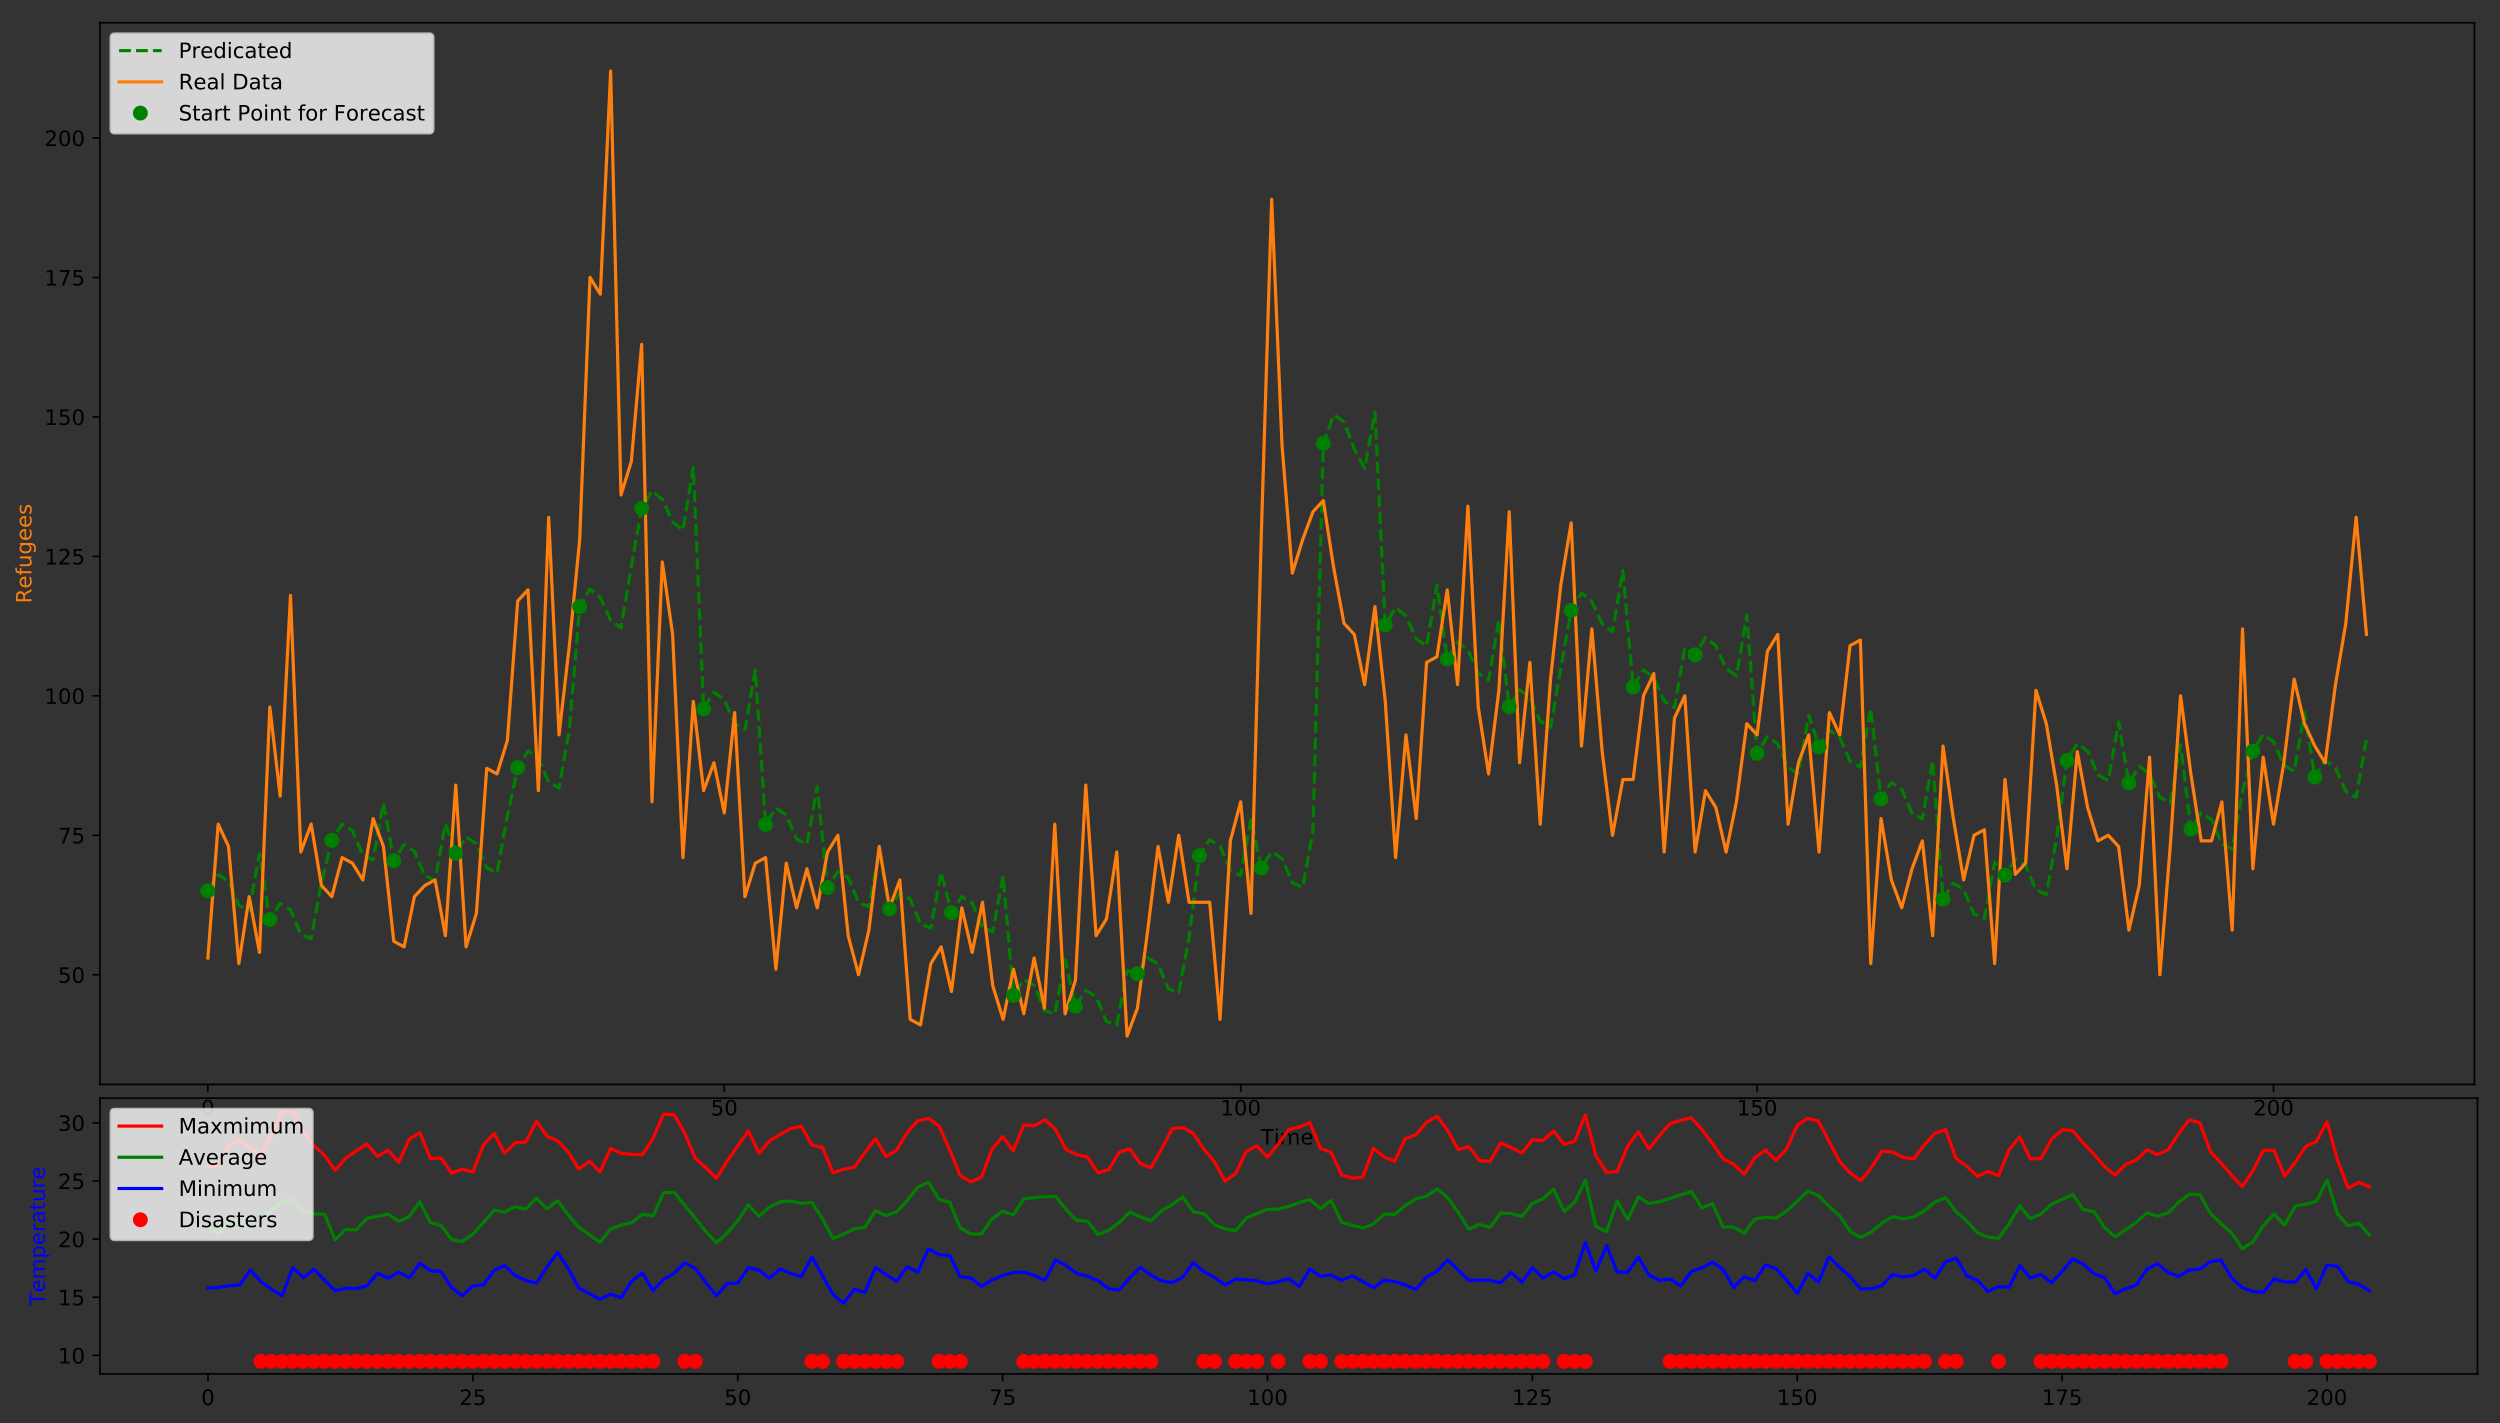 <?xml version="1.0" encoding="utf-8" standalone="no"?>
<!DOCTYPE svg PUBLIC "-//W3C//DTD SVG 1.1//EN"
  "http://www.w3.org/Graphics/SVG/1.1/DTD/svg11.dtd">
<!-- Created with matplotlib (http://matplotlib.org/) -->
<svg height="669pt" version="1.1" viewBox="0 0 1175 669" width="1175pt" xmlns="http://www.w3.org/2000/svg" xmlns:xlink="http://www.w3.org/1999/xlink">
 <rect x="0" y="0" width="1175" height="669" fill="#333333" stroke="none"/>
 <defs>
  <style type="text/css">
*{stroke-linecap:butt;stroke-linejoin:round;}
  </style>
 </defs>
 <g id="figure_1">
  <g id="patch_1">
   <path d="M 0 669.618 
L 1175.106 669.618 
L 1175.106 -0 
L 0 -0 
z
" style="fill:none;"/>
  </g>
  <g id="axes_1">
   <g id="patch_2">
    <path d="M 46.966 509.66 
L 1162.966 509.66 
L 1162.966 10.7 
L 46.966 10.7 
z
" style="fill:none;"/>
   </g>
   <g id="matplotlib.axis_1">
    <g id="xtick_1">
     <g id="line2d_1">
      <defs>
       <path d="M 0 0 
L 0 3.5 
" id="m02dc25b0c5" style="stroke:#000000;stroke-width:0.8;"/>
      </defs>
      <g>
       <use style="stroke:#000000;stroke-width:0.8;" x="97.693" xlink:href="#m02dc25b0c5" y="509.66"/>
      </g>
     </g>
     <g id="text_1">
      <!-- 0 -->
      <defs>
       <path d="M 31.781 66.406 
Q 24.172 66.406 20.328 58.906 
Q 16.5 51.422 16.5 36.375 
Q 16.5 21.391 20.328 13.891 
Q 24.172 6.391 31.781 6.391 
Q 39.453 6.391 43.281 13.891 
Q 47.125 21.391 47.125 36.375 
Q 47.125 51.422 43.281 58.906 
Q 39.453 66.406 31.781 66.406 
z
M 31.781 74.219 
Q 44.047 74.219 50.516 64.516 
Q 56.984 54.828 56.984 36.375 
Q 56.984 17.969 50.516 8.266 
Q 44.047 -1.422 31.781 -1.422 
Q 19.531 -1.422 13.062 8.266 
Q 6.594 17.969 6.594 36.375 
Q 6.594 54.828 13.062 64.516 
Q 19.531 74.219 31.781 74.219 
z
" id="DejaVuSans-30"/>
      </defs>
      <g transform="translate(94.512 524.258)scale(0.1 -0.1)">
       <use xlink:href="#DejaVuSans-30"/>
      </g>
     </g>
    </g>
    <g id="xtick_2">
     <g id="line2d_2">
      <g>
       <use style="stroke:#000000;stroke-width:0.8;" x="340.407" xlink:href="#m02dc25b0c5" y="509.66"/>
      </g>
     </g>
     <g id="text_2">
      <!-- 50 -->
      <defs>
       <path d="M 10.797 72.906 
L 49.516 72.906 
L 49.516 64.594 
L 19.828 64.594 
L 19.828 46.734 
Q 21.969 47.469 24.109 47.828 
Q 26.266 48.188 28.422 48.188 
Q 40.625 48.188 47.75 41.5 
Q 54.891 34.812 54.891 23.391 
Q 54.891 11.625 47.562 5.094 
Q 40.234 -1.422 26.906 -1.422 
Q 22.312 -1.422 17.547 -0.641 
Q 12.797 0.141 7.719 1.703 
L 7.719 11.625 
Q 12.109 9.234 16.797 8.062 
Q 21.484 6.891 26.703 6.891 
Q 35.156 6.891 40.078 11.328 
Q 45.016 15.766 45.016 23.391 
Q 45.016 31 40.078 35.438 
Q 35.156 39.891 26.703 39.891 
Q 22.75 39.891 18.812 39.016 
Q 14.891 38.141 10.797 36.281 
z
" id="DejaVuSans-35"/>
      </defs>
      <g transform="translate(334.045 524.258)scale(0.1 -0.1)">
       <use xlink:href="#DejaVuSans-35"/>
       <use x="63.623" xlink:href="#DejaVuSans-30"/>
      </g>
     </g>
    </g>
    <g id="xtick_3">
     <g id="line2d_3">
      <g>
       <use style="stroke:#000000;stroke-width:0.8;" x="583.121" xlink:href="#m02dc25b0c5" y="509.66"/>
      </g>
     </g>
     <g id="text_3">
      <!-- 100 -->
      <defs>
       <path d="M 12.406 8.297 
L 28.516 8.297 
L 28.516 63.922 
L 10.984 60.406 
L 10.984 69.391 
L 28.422 72.906 
L 38.281 72.906 
L 38.281 8.297 
L 54.391 8.297 
L 54.391 0 
L 12.406 0 
z
" id="DejaVuSans-31"/>
      </defs>
      <g transform="translate(573.578 524.258)scale(0.1 -0.1)">
       <use xlink:href="#DejaVuSans-31"/>
       <use x="63.623" xlink:href="#DejaVuSans-30"/>
       <use x="127.246" xlink:href="#DejaVuSans-30"/>
      </g>
     </g>
    </g>
    <g id="xtick_4">
     <g id="line2d_4">
      <g>
       <use style="stroke:#000000;stroke-width:0.8;" x="825.836" xlink:href="#m02dc25b0c5" y="509.66"/>
      </g>
     </g>
     <g id="text_4">
      <!-- 150 -->
      <g transform="translate(816.292 524.258)scale(0.1 -0.1)">
       <use xlink:href="#DejaVuSans-31"/>
       <use x="63.623" xlink:href="#DejaVuSans-35"/>
       <use x="127.246" xlink:href="#DejaVuSans-30"/>
      </g>
     </g>
    </g>
    <g id="xtick_5">
     <g id="line2d_5">
      <g>
       <use style="stroke:#000000;stroke-width:0.8;" x="1068.55" xlink:href="#m02dc25b0c5" y="509.66"/>
      </g>
     </g>
     <g id="text_5">
      <!-- 200 -->
      <defs>
       <path d="M 19.188 8.297 
L 53.609 8.297 
L 53.609 0 
L 7.328 0 
L 7.328 8.297 
Q 12.938 14.109 22.625 23.891 
Q 32.328 33.688 34.812 36.531 
Q 39.547 41.844 41.422 45.531 
Q 43.312 49.219 43.312 52.781 
Q 43.312 58.594 39.234 62.25 
Q 35.156 65.922 28.609 65.922 
Q 23.969 65.922 18.812 64.312 
Q 13.672 62.703 7.812 59.422 
L 7.812 69.391 
Q 13.766 71.781 18.938 73 
Q 24.125 74.219 28.422 74.219 
Q 39.75 74.219 46.484 68.547 
Q 53.219 62.891 53.219 53.422 
Q 53.219 48.922 51.531 44.891 
Q 49.859 40.875 45.406 35.406 
Q 44.188 33.984 37.641 27.219 
Q 31.109 20.453 19.188 8.297 
z
" id="DejaVuSans-32"/>
      </defs>
      <g transform="translate(1059.006 524.258)scale(0.1 -0.1)">
       <use xlink:href="#DejaVuSans-32"/>
       <use x="63.623" xlink:href="#DejaVuSans-30"/>
       <use x="127.246" xlink:href="#DejaVuSans-30"/>
      </g>
     </g>
    </g>
    <g id="text_6">
     <!-- Time -->
     <defs>
      <path d="M -0.297 72.906 
L 61.375 72.906 
L 61.375 64.594 
L 35.5 64.594 
L 35.5 0 
L 25.594 0 
L 25.594 64.594 
L -0.297 64.594 
z
" id="DejaVuSans-54"/>
      <path d="M 9.422 54.688 
L 18.406 54.688 
L 18.406 0 
L 9.422 0 
z
M 9.422 75.984 
L 18.406 75.984 
L 18.406 64.594 
L 9.422 64.594 
z
" id="DejaVuSans-69"/>
      <path d="M 52 44.188 
Q 55.375 50.25 60.062 53.125 
Q 64.75 56 71.094 56 
Q 79.641 56 84.281 50.016 
Q 88.922 44.047 88.922 33.016 
L 88.922 0 
L 79.891 0 
L 79.891 32.719 
Q 79.891 40.578 77.094 44.375 
Q 74.312 48.188 68.609 48.188 
Q 61.625 48.188 57.562 43.547 
Q 53.516 38.922 53.516 30.906 
L 53.516 0 
L 44.484 0 
L 44.484 32.719 
Q 44.484 40.625 41.703 44.406 
Q 38.922 48.188 33.109 48.188 
Q 26.219 48.188 22.156 43.531 
Q 18.109 38.875 18.109 30.906 
L 18.109 0 
L 9.078 0 
L 9.078 54.688 
L 18.109 54.688 
L 18.109 46.188 
Q 21.188 51.219 25.484 53.609 
Q 29.781 56 35.688 56 
Q 41.656 56 45.828 52.969 
Q 50 49.953 52 44.188 
z
" id="DejaVuSans-6d"/>
      <path d="M 56.203 29.594 
L 56.203 25.203 
L 14.891 25.203 
Q 15.484 15.922 20.484 11.062 
Q 25.484 6.203 34.422 6.203 
Q 39.594 6.203 44.453 7.469 
Q 49.312 8.734 54.109 11.281 
L 54.109 2.781 
Q 49.266 0.734 44.188 -0.344 
Q 39.109 -1.422 33.891 -1.422 
Q 20.797 -1.422 13.156 6.188 
Q 5.516 13.812 5.516 26.812 
Q 5.516 40.234 12.766 48.109 
Q 20.016 56 32.328 56 
Q 43.359 56 49.781 48.891 
Q 56.203 41.797 56.203 29.594 
z
M 47.219 32.234 
Q 47.125 39.594 43.094 43.984 
Q 39.062 48.391 32.422 48.391 
Q 24.906 48.391 20.391 44.141 
Q 15.875 39.891 15.188 32.172 
z
" id="DejaVuSans-65"/>
     </defs>
     <g transform="translate(592.578 537.937)scale(0.1 -0.1)">
      <use xlink:href="#DejaVuSans-54"/>
      <use x="61.037" xlink:href="#DejaVuSans-69"/>
      <use x="88.82" xlink:href="#DejaVuSans-6d"/>
      <use x="186.232" xlink:href="#DejaVuSans-65"/>
     </g>
    </g>
   </g>
   <g id="matplotlib.axis_2">
    <g id="ytick_1">
     <g id="line2d_6">
      <defs>
       <path d="M 0 0 
L -3.5 0 
" id="m70a1df5437" style="stroke:#000000;stroke-width:0.8;"/>
      </defs>
      <g>
       <use style="stroke:#000000;stroke-width:0.8;" x="46.966" xlink:href="#m70a1df5437" y="458.138"/>
      </g>
     </g>
     <g id="text_7">
      <!-- 50 -->
      <g transform="translate(27.241 461.938)scale(0.1 -0.1)">
       <use xlink:href="#DejaVuSans-35"/>
       <use x="63.623" xlink:href="#DejaVuSans-30"/>
      </g>
     </g>
    </g>
    <g id="ytick_2">
     <g id="line2d_7">
      <g>
       <use style="stroke:#000000;stroke-width:0.8;" x="46.966" xlink:href="#m70a1df5437" y="392.589"/>
      </g>
     </g>
     <g id="text_8">
      <!-- 75 -->
      <defs>
       <path d="M 8.203 72.906 
L 55.078 72.906 
L 55.078 68.703 
L 28.609 0 
L 18.312 0 
L 43.219 64.594 
L 8.203 64.594 
z
" id="DejaVuSans-37"/>
      </defs>
      <g transform="translate(27.241 396.388)scale(0.1 -0.1)">
       <use xlink:href="#DejaVuSans-37"/>
       <use x="63.623" xlink:href="#DejaVuSans-35"/>
      </g>
     </g>
    </g>
    <g id="ytick_3">
     <g id="line2d_8">
      <g>
       <use style="stroke:#000000;stroke-width:0.8;" x="46.966" xlink:href="#m70a1df5437" y="327.04"/>
      </g>
     </g>
     <g id="text_9">
      <!-- 100 -->
      <g transform="translate(20.878 330.839)scale(0.1 -0.1)">
       <use xlink:href="#DejaVuSans-31"/>
       <use x="63.623" xlink:href="#DejaVuSans-30"/>
       <use x="127.246" xlink:href="#DejaVuSans-30"/>
      </g>
     </g>
    </g>
    <g id="ytick_4">
     <g id="line2d_9">
      <g>
       <use style="stroke:#000000;stroke-width:0.8;" x="46.966" xlink:href="#m70a1df5437" y="261.491"/>
      </g>
     </g>
     <g id="text_10">
      <!-- 125 -->
      <g transform="translate(20.878 265.29)scale(0.1 -0.1)">
       <use xlink:href="#DejaVuSans-31"/>
       <use x="63.623" xlink:href="#DejaVuSans-32"/>
       <use x="127.246" xlink:href="#DejaVuSans-35"/>
      </g>
     </g>
    </g>
    <g id="ytick_5">
     <g id="line2d_10">
      <g>
       <use style="stroke:#000000;stroke-width:0.8;" x="46.966" xlink:href="#m70a1df5437" y="195.942"/>
      </g>
     </g>
     <g id="text_11">
      <!-- 150 -->
      <g transform="translate(20.878 199.741)scale(0.1 -0.1)">
       <use xlink:href="#DejaVuSans-31"/>
       <use x="63.623" xlink:href="#DejaVuSans-35"/>
       <use x="127.246" xlink:href="#DejaVuSans-30"/>
      </g>
     </g>
    </g>
    <g id="ytick_6">
     <g id="line2d_11">
      <g>
       <use style="stroke:#000000;stroke-width:0.8;" x="46.966" xlink:href="#m70a1df5437" y="130.393"/>
      </g>
     </g>
     <g id="text_12">
      <!-- 175 -->
      <g transform="translate(20.878 134.192)scale(0.1 -0.1)">
       <use xlink:href="#DejaVuSans-31"/>
       <use x="63.623" xlink:href="#DejaVuSans-37"/>
       <use x="127.246" xlink:href="#DejaVuSans-35"/>
      </g>
     </g>
    </g>
    <g id="ytick_7">
     <g id="line2d_12">
      <g>
       <use style="stroke:#000000;stroke-width:0.8;" x="46.966" xlink:href="#m70a1df5437" y="64.844"/>
      </g>
     </g>
     <g id="text_13">
      <!-- 200 -->
      <g transform="translate(20.878 68.643)scale(0.1 -0.1)">
       <use xlink:href="#DejaVuSans-32"/>
       <use x="63.623" xlink:href="#DejaVuSans-30"/>
       <use x="127.246" xlink:href="#DejaVuSans-30"/>
      </g>
     </g>
    </g>
    <g id="text_14">
     <!-- Refugees -->
     <defs>
      <path d="M 44.391 34.188 
Q 47.562 33.109 50.562 29.594 
Q 53.562 26.078 56.594 19.922 
L 66.609 0 
L 56 0 
L 46.688 18.703 
Q 43.062 26.031 39.672 28.422 
Q 36.281 30.812 30.422 30.812 
L 19.672 30.812 
L 19.672 0 
L 9.812 0 
L 9.812 72.906 
L 32.078 72.906 
Q 44.578 72.906 50.734 67.672 
Q 56.891 62.453 56.891 51.906 
Q 56.891 45.016 53.688 40.469 
Q 50.484 35.938 44.391 34.188 
z
M 19.672 64.797 
L 19.672 38.922 
L 32.078 38.922 
Q 39.203 38.922 42.844 42.219 
Q 46.484 45.516 46.484 51.906 
Q 46.484 58.297 42.844 61.547 
Q 39.203 64.797 32.078 64.797 
z
" id="DejaVuSans-52"/>
      <path d="M 37.109 75.984 
L 37.109 68.5 
L 28.516 68.5 
Q 23.688 68.5 21.797 66.547 
Q 19.922 64.594 19.922 59.516 
L 19.922 54.688 
L 34.719 54.688 
L 34.719 47.703 
L 19.922 47.703 
L 19.922 0 
L 10.891 0 
L 10.891 47.703 
L 2.297 47.703 
L 2.297 54.688 
L 10.891 54.688 
L 10.891 58.5 
Q 10.891 67.625 15.141 71.797 
Q 19.391 75.984 28.609 75.984 
z
" id="DejaVuSans-66"/>
      <path d="M 8.5 21.578 
L 8.5 54.688 
L 17.484 54.688 
L 17.484 21.922 
Q 17.484 14.156 20.5 10.266 
Q 23.531 6.391 29.594 6.391 
Q 36.859 6.391 41.078 11.031 
Q 45.312 15.672 45.312 23.688 
L 45.312 54.688 
L 54.297 54.688 
L 54.297 0 
L 45.312 0 
L 45.312 8.406 
Q 42.047 3.422 37.719 1 
Q 33.406 -1.422 27.688 -1.422 
Q 18.266 -1.422 13.375 4.438 
Q 8.5 10.297 8.5 21.578 
z
M 31.109 56 
z
" id="DejaVuSans-75"/>
      <path d="M 45.406 27.984 
Q 45.406 37.75 41.375 43.109 
Q 37.359 48.484 30.078 48.484 
Q 22.859 48.484 18.828 43.109 
Q 14.797 37.75 14.797 27.984 
Q 14.797 18.266 18.828 12.891 
Q 22.859 7.516 30.078 7.516 
Q 37.359 7.516 41.375 12.891 
Q 45.406 18.266 45.406 27.984 
z
M 54.391 6.781 
Q 54.391 -7.172 48.188 -13.984 
Q 42 -20.797 29.203 -20.797 
Q 24.469 -20.797 20.266 -20.094 
Q 16.062 -19.391 12.109 -17.922 
L 12.109 -9.188 
Q 16.062 -11.328 19.922 -12.344 
Q 23.781 -13.375 27.781 -13.375 
Q 36.625 -13.375 41.016 -8.766 
Q 45.406 -4.156 45.406 5.172 
L 45.406 9.625 
Q 42.625 4.781 38.281 2.391 
Q 33.938 0 27.875 0 
Q 17.828 0 11.672 7.656 
Q 5.516 15.328 5.516 27.984 
Q 5.516 40.672 11.672 48.328 
Q 17.828 56 27.875 56 
Q 33.938 56 38.281 53.609 
Q 42.625 51.219 45.406 46.391 
L 45.406 54.688 
L 54.391 54.688 
z
" id="DejaVuSans-67"/>
      <path d="M 44.281 53.078 
L 44.281 44.578 
Q 40.484 46.531 36.375 47.5 
Q 32.281 48.484 27.875 48.484 
Q 21.188 48.484 17.844 46.438 
Q 14.5 44.391 14.5 40.281 
Q 14.5 37.156 16.891 35.375 
Q 19.281 33.594 26.516 31.984 
L 29.594 31.297 
Q 39.156 29.25 43.188 25.516 
Q 47.219 21.781 47.219 15.094 
Q 47.219 7.469 41.188 3.016 
Q 35.156 -1.422 24.609 -1.422 
Q 20.219 -1.422 15.453 -0.562 
Q 10.688 0.297 5.422 2 
L 5.422 11.281 
Q 10.406 8.688 15.234 7.391 
Q 20.062 6.109 24.812 6.109 
Q 31.156 6.109 34.562 8.281 
Q 37.984 10.453 37.984 14.406 
Q 37.984 18.062 35.516 20.016 
Q 33.062 21.969 24.703 23.781 
L 21.578 24.516 
Q 13.234 26.266 9.516 29.906 
Q 5.812 33.547 5.812 39.891 
Q 5.812 47.609 11.281 51.797 
Q 16.75 56 26.812 56 
Q 31.781 56 36.172 55.266 
Q 40.578 54.547 44.281 53.078 
z
" id="DejaVuSans-73"/>
     </defs>
     <g style="fill:#ff7f0e;" transform="translate(14.798 283.589)rotate(-90)scale(0.1 -0.1)">
      <use xlink:href="#DejaVuSans-52"/>
      <use x="69.42" xlink:href="#DejaVuSans-65"/>
      <use x="130.943" xlink:href="#DejaVuSans-66"/>
      <use x="166.148" xlink:href="#DejaVuSans-75"/>
      <use x="229.527" xlink:href="#DejaVuSans-67"/>
      <use x="293.004" xlink:href="#DejaVuSans-65"/>
      <use x="354.527" xlink:href="#DejaVuSans-65"/>
      <use x="416.051" xlink:href="#DejaVuSans-73"/>
     </g>
    </g>
   </g>
   <g id="line2d_13">
    <path clip-path="url(#p883fbe7d5b)" d="M 97.693 418.653 
L 102.547 411.066 
L 107.401 414.1 
L 112.256 425.634 
L 117.11 427.741 
L 121.964 401.29 
L 126.819 432.141 
L 131.673 424.612 
L 136.527 427.561 
L 141.381 439.178 
L 146.236 441.134 
L 151.09 414.927 
L 155.944 394.99 
L 160.799 387.3 
L 165.653 390.483 
L 170.507 401.872 
L 175.361 404.243 
L 180.216 377.365 
L 185.07 404.634 
L 189.924 396.985 
L 194.779 400.107 
L 199.633 411.556 
L 204.487 413.819 
L 209.341 387.115 
L 214.196 401.025 
L 219.05 393.361 
L 223.904 396.506 
L 228.759 407.932 
L 233.613 410.236 
L 238.467 383.467 
L 243.321 360.816 
L 248.176 352.977 
L 253.03 356.375 
L 257.884 367.554 
L 262.739 370.307 
L 267.593 342.813 
L 272.447 285.096 
L 277.301 276.928 
L 282.156 280.803 
L 287.01 291.516 
L 291.864 295.116 
L 296.719 266.255 
L 301.573 238.966 
L 306.427 230.598 
L 311.281 234.764 
L 316.136 245.193 
L 320.99 249.309 
L 325.844 219.615 
L 330.699 333.21 
L 335.553 325.252 
L 340.407 328.824 
L 345.261 339.833 
L 350.116 342.895 
L 354.97 314.902 
L 359.824 387.488 
L 364.679 379.765 
L 369.533 382.995 
L 374.387 394.338 
L 379.241 396.793 
L 384.096 369.78 
L 388.95 417.116 
L 393.804 409.522 
L 398.659 412.565 
L 403.513 424.09 
L 408.367 426.214 
L 413.221 399.736 
L 418.076 427.196 
L 422.93 419.646 
L 427.784 422.625 
L 432.639 434.212 
L 437.493 436.224 
L 442.347 409.927 
L 447.201 428.934 
L 452.056 421.391 
L 456.91 424.36 
L 461.764 435.958 
L 466.619 437.95 
L 471.473 411.685 
L 476.327 467.796 
L 481.181 460.422 
L 486.036 463.146 
L 490.89 474.982 
L 495.744 476.54 
L 500.599 450.976 
L 505.453 472.933 
L 510.307 465.581 
L 515.161 468.273 
L 520.016 480.141 
L 524.87 481.641 
L 529.724 456.17 
L 534.578 457.631 
L 539.433 450.213 
L 544.287 453.002 
L 549.141 464.776 
L 553.996 466.447 
L 558.85 440.7 
L 563.704 402.246 
L 568.558 394.587 
L 573.413 397.724 
L 578.267 409.158 
L 583.121 411.448 
L 587.976 384.701 
L 592.83 407.944 
L 597.684 400.31 
L 602.538 403.411 
L 607.393 414.88 
L 612.247 417.107 
L 617.101 390.463 
L 621.956 208.42 
L 626.81 194.927 
L 631.664 198.245 
L 636.518 211.005 
L 641.373 220.21 
L 646.227 193.657 
L 651.081 293.722 
L 655.936 285.592 
L 660.79 289.413 
L 665.644 300.179 
L 670.498 303.682 
L 675.353 274.977 
L 680.207 309.823 
L 685.061 301.763 
L 689.916 305.482 
L 694.77 316.348 
L 699.624 319.671 
L 704.478 291.256 
L 709.333 332.146 
L 714.187 324.183 
L 719.041 327.762 
L 723.896 338.764 
L 728.75 341.838 
L 733.604 313.826 
L 738.458 286.891 
L 743.313 278.731 
L 748.167 282.595 
L 753.021 293.319 
L 757.876 296.899 
L 762.73 268.07 
L 767.584 322.91 
L 772.438 314.906 
L 777.293 318.543 
L 782.147 329.489 
L 787.001 332.666 
L 791.856 304.487 
L 796.71 307.762 
L 801.564 299.693 
L 806.418 303.426 
L 811.273 314.278 
L 816.127 317.625 
L 820.981 289.172 
L 825.836 354.073 
L 830.69 346.205 
L 835.544 349.645 
L 840.398 360.783 
L 845.253 363.612 
L 850.107 335.995 
L 854.961 351.045 
L 859.816 343.164 
L 864.67 346.623 
L 869.524 357.742 
L 874.378 360.605 
L 879.233 332.934 
L 884.087 375.462 
L 888.941 367.687 
L 893.796 370.993 
L 898.65 382.262 
L 903.504 384.852 
L 908.358 357.621 
L 913.213 422.619 
L 918.067 415.048 
L 922.921 418.057 
L 927.776 429.616 
L 932.63 431.678 
L 937.484 405.299 
L 942.338 411.285 
L 947.193 403.666 
L 952.047 406.746 
L 956.901 418.235 
L 961.756 420.424 
L 966.61 393.841 
L 971.464 357.433 
L 976.318 349.58 
L 981.173 352.999 
L 986.027 364.157 
L 990.881 366.948 
L 995.736 339.393 
L 1000.59 367.977 
L 1005.444 360.17 
L 1010.298 363.523 
L 1015.153 374.745 
L 1020.007 377.419 
L 1024.861 350.053 
L 1029.716 389.708 
L 1034.57 381.995 
L 1039.424 385.211 
L 1044.278 396.568 
L 1049.133 398.998 
L 1053.987 372.025 
L 1058.841 352.973 
L 1063.696 345.1 
L 1068.55 348.548 
L 1073.404 359.678 
L 1078.258 362.519 
L 1083.113 334.883 
L 1087.967 365.225 
L 1092.821 357.406 
L 1097.675 360.776 
L 1102.53 371.982 
L 1107.384 374.686 
L 1112.238 347.271 
L 1112.238 347.271 
" style="fill:none;stroke:#008000;stroke-dasharray:5.55,2.4;stroke-dashoffset:0;stroke-width:1.5;"/>
   </g>
   <g id="line2d_14">
    <path clip-path="url(#p883fbe7d5b)" d="M 97.693 450.272 
L 102.547 387.345 
L 107.401 397.833 
L 112.256 452.894 
L 117.11 421.431 
L 121.964 447.651 
L 126.819 332.284 
L 131.673 374.235 
L 136.527 279.845 
L 141.381 400.455 
L 146.236 387.345 
L 151.09 416.187 
L 155.944 421.431 
L 160.799 403.077 
L 165.653 405.699 
L 170.507 413.565 
L 175.361 384.723 
L 180.216 397.833 
L 185.07 442.407 
L 189.924 445.029 
L 194.779 421.431 
L 199.633 416.187 
L 204.487 413.565 
L 209.341 439.785 
L 214.196 368.992 
L 219.05 445.029 
L 223.904 429.297 
L 228.759 361.126 
L 233.613 363.748 
L 238.467 348.016 
L 243.321 282.467 
L 248.176 277.223 
L 253.03 371.614 
L 257.884 243.137 
L 262.739 345.394 
L 267.593 303.442 
L 272.447 253.625 
L 277.301 130.393 
L 282.156 138.259 
L 287.01 33.38 
L 291.864 232.649 
L 296.719 216.918 
L 301.573 161.856 
L 306.427 376.857 
L 311.281 264.113 
L 316.136 298.198 
L 320.99 403.077 
L 325.844 329.662 
L 330.699 371.614 
L 335.553 358.504 
L 340.407 382.101 
L 345.261 334.906 
L 350.116 421.431 
L 354.97 405.699 
L 359.824 403.077 
L 364.679 455.516 
L 369.533 405.699 
L 374.387 426.675 
L 379.241 408.321 
L 384.096 426.675 
L 388.95 400.455 
L 393.804 392.589 
L 398.659 439.785 
L 403.513 458.138 
L 408.367 437.163 
L 413.221 397.833 
L 418.076 426.675 
L 422.93 413.565 
L 427.784 479.114 
L 432.639 481.736 
L 437.493 452.894 
L 442.347 445.029 
L 447.201 466.004 
L 452.056 426.675 
L 456.91 447.651 
L 461.764 424.053 
L 466.619 463.382 
L 471.473 479.114 
L 476.327 455.516 
L 481.181 476.492 
L 486.036 450.272 
L 490.89 473.87 
L 495.744 387.345 
L 500.599 476.492 
L 505.453 460.76 
L 510.307 368.992 
L 515.161 439.785 
L 520.016 431.919 
L 524.87 400.455 
L 529.724 486.98 
L 534.578 473.87 
L 539.433 437.163 
L 544.287 397.833 
L 549.141 424.053 
L 553.996 392.589 
L 558.85 424.053 
L 568.558 424.053 
L 573.413 479.114 
L 578.267 395.211 
L 583.121 376.857 
L 587.976 429.297 
L 592.83 251.003 
L 597.684 93.685 
L 602.538 209.052 
L 607.393 269.357 
L 612.247 253.625 
L 617.101 240.515 
L 621.956 235.271 
L 626.81 266.735 
L 631.664 292.955 
L 636.518 298.198 
L 641.373 321.796 
L 646.227 285.089 
L 651.081 329.662 
L 655.936 403.077 
L 660.79 345.394 
L 665.644 384.723 
L 670.498 311.308 
L 675.353 308.686 
L 680.207 277.223 
L 685.061 321.796 
L 689.916 237.893 
L 694.77 332.284 
L 699.624 363.748 
L 704.478 324.418 
L 709.333 240.515 
L 714.187 358.504 
L 719.041 311.308 
L 723.896 387.345 
L 728.75 319.174 
L 733.604 274.601 
L 738.458 245.759 
L 743.313 350.638 
L 748.167 295.577 
L 753.021 353.26 
L 757.876 392.589 
L 762.73 366.37 
L 767.584 366.37 
L 772.438 327.04 
L 777.293 316.552 
L 782.147 400.455 
L 787.001 337.528 
L 791.856 327.04 
L 796.71 400.455 
L 801.564 371.614 
L 806.418 379.479 
L 811.273 400.455 
L 816.127 376.857 
L 820.981 340.15 
L 825.836 345.394 
L 830.69 306.064 
L 835.544 298.198 
L 840.398 387.345 
L 845.253 358.504 
L 850.107 345.394 
L 854.961 400.455 
L 859.816 334.906 
L 864.67 345.394 
L 869.524 303.442 
L 874.378 300.82 
L 879.233 452.894 
L 884.087 384.723 
L 888.941 413.565 
L 893.796 426.675 
L 898.65 408.321 
L 903.504 395.211 
L 908.358 439.785 
L 913.213 350.638 
L 918.067 384.723 
L 922.921 413.565 
L 927.776 392.589 
L 932.63 389.967 
L 937.484 452.894 
L 942.338 366.37 
L 947.193 410.943 
L 952.047 405.699 
L 956.901 324.418 
L 961.756 340.15 
L 966.61 368.992 
L 971.464 408.321 
L 976.318 353.26 
L 981.173 379.479 
L 986.027 395.211 
L 990.881 392.589 
L 995.736 397.833 
L 1000.59 437.163 
L 1005.444 416.187 
L 1010.298 355.882 
L 1015.153 458.138 
L 1020.007 397.833 
L 1024.861 327.04 
L 1029.716 363.748 
L 1034.57 395.211 
L 1039.424 395.211 
L 1044.278 376.857 
L 1049.133 437.163 
L 1053.987 295.577 
L 1058.841 408.321 
L 1063.696 355.882 
L 1068.55 387.345 
L 1073.404 358.504 
L 1078.258 319.174 
L 1083.113 340.15 
L 1087.967 350.638 
L 1092.821 358.504 
L 1097.675 321.796 
L 1102.53 292.955 
L 1107.384 243.137 
L 1112.238 298.198 
L 1112.238 298.198 
" style="fill:none;stroke:#ff7f0e;stroke-linecap:square;stroke-width:1.5;"/>
   </g>
   <g id="line2d_15">
    <defs>
     <path d="M 0 3 
C 0.796 3 1.559 2.684 2.121 2.121 
C 2.684 1.559 3 0.796 3 0 
C 3 -0.796 2.684 -1.559 2.121 -2.121 
C 1.559 -2.684 0.796 -3 0 -3 
C -0.796 -3 -1.559 -2.684 -2.121 -2.121 
C -2.684 -1.559 -3 -0.796 -3 0 
C -3 0.796 -2.684 1.559 -2.121 2.121 
C -1.559 2.684 -0.796 3 0 3 
z
" id="m0d10ff0ab4" style="stroke:#008000;"/>
    </defs>
    <g clip-path="url(#p883fbe7d5b)">
     <use style="fill:#008000;stroke:#008000;" x="97.693" xlink:href="#m0d10ff0ab4" y="418.653"/>
     <use style="fill:#008000;stroke:#008000;" x="126.819" xlink:href="#m0d10ff0ab4" y="432.141"/>
     <use style="fill:#008000;stroke:#008000;" x="155.944" xlink:href="#m0d10ff0ab4" y="394.99"/>
     <use style="fill:#008000;stroke:#008000;" x="185.07" xlink:href="#m0d10ff0ab4" y="404.634"/>
     <use style="fill:#008000;stroke:#008000;" x="214.196" xlink:href="#m0d10ff0ab4" y="401.025"/>
     <use style="fill:#008000;stroke:#008000;" x="243.321" xlink:href="#m0d10ff0ab4" y="360.816"/>
     <use style="fill:#008000;stroke:#008000;" x="272.447" xlink:href="#m0d10ff0ab4" y="285.096"/>
     <use style="fill:#008000;stroke:#008000;" x="301.573" xlink:href="#m0d10ff0ab4" y="238.966"/>
     <use style="fill:#008000;stroke:#008000;" x="330.699" xlink:href="#m0d10ff0ab4" y="333.21"/>
     <use style="fill:#008000;stroke:#008000;" x="359.824" xlink:href="#m0d10ff0ab4" y="387.488"/>
     <use style="fill:#008000;stroke:#008000;" x="388.95" xlink:href="#m0d10ff0ab4" y="417.116"/>
     <use style="fill:#008000;stroke:#008000;" x="418.076" xlink:href="#m0d10ff0ab4" y="427.196"/>
     <use style="fill:#008000;stroke:#008000;" x="447.201" xlink:href="#m0d10ff0ab4" y="428.934"/>
     <use style="fill:#008000;stroke:#008000;" x="476.327" xlink:href="#m0d10ff0ab4" y="467.796"/>
     <use style="fill:#008000;stroke:#008000;" x="505.453" xlink:href="#m0d10ff0ab4" y="472.933"/>
     <use style="fill:#008000;stroke:#008000;" x="534.578" xlink:href="#m0d10ff0ab4" y="457.631"/>
     <use style="fill:#008000;stroke:#008000;" x="563.704" xlink:href="#m0d10ff0ab4" y="402.246"/>
     <use style="fill:#008000;stroke:#008000;" x="592.83" xlink:href="#m0d10ff0ab4" y="407.944"/>
     <use style="fill:#008000;stroke:#008000;" x="621.956" xlink:href="#m0d10ff0ab4" y="208.42"/>
     <use style="fill:#008000;stroke:#008000;" x="651.081" xlink:href="#m0d10ff0ab4" y="293.722"/>
     <use style="fill:#008000;stroke:#008000;" x="680.207" xlink:href="#m0d10ff0ab4" y="309.823"/>
     <use style="fill:#008000;stroke:#008000;" x="709.333" xlink:href="#m0d10ff0ab4" y="332.146"/>
     <use style="fill:#008000;stroke:#008000;" x="738.458" xlink:href="#m0d10ff0ab4" y="286.891"/>
     <use style="fill:#008000;stroke:#008000;" x="767.584" xlink:href="#m0d10ff0ab4" y="322.91"/>
     <use style="fill:#008000;stroke:#008000;" x="796.71" xlink:href="#m0d10ff0ab4" y="307.762"/>
     <use style="fill:#008000;stroke:#008000;" x="825.836" xlink:href="#m0d10ff0ab4" y="354.073"/>
     <use style="fill:#008000;stroke:#008000;" x="854.961" xlink:href="#m0d10ff0ab4" y="351.045"/>
     <use style="fill:#008000;stroke:#008000;" x="884.087" xlink:href="#m0d10ff0ab4" y="375.462"/>
     <use style="fill:#008000;stroke:#008000;" x="913.213" xlink:href="#m0d10ff0ab4" y="422.619"/>
     <use style="fill:#008000;stroke:#008000;" x="942.338" xlink:href="#m0d10ff0ab4" y="411.285"/>
     <use style="fill:#008000;stroke:#008000;" x="971.464" xlink:href="#m0d10ff0ab4" y="357.433"/>
     <use style="fill:#008000;stroke:#008000;" x="1000.59" xlink:href="#m0d10ff0ab4" y="367.977"/>
     <use style="fill:#008000;stroke:#008000;" x="1029.716" xlink:href="#m0d10ff0ab4" y="389.708"/>
     <use style="fill:#008000;stroke:#008000;" x="1058.841" xlink:href="#m0d10ff0ab4" y="352.973"/>
     <use style="fill:#008000;stroke:#008000;" x="1087.967" xlink:href="#m0d10ff0ab4" y="365.225"/>
    </g>
   </g>
   <g id="patch_3">
    <path d="M 46.966 509.66 
L 46.966 10.7 
" style="fill:none;stroke:#000000;stroke-linecap:square;stroke-linejoin:miter;stroke-width:0.8;"/>
   </g>
   <g id="patch_4">
    <path d="M 1162.966 509.66 
L 1162.966 10.7 
" style="fill:none;stroke:#000000;stroke-linecap:square;stroke-linejoin:miter;stroke-width:0.8;"/>
   </g>
   <g id="patch_5">
    <path d="M 46.966 509.66 
L 1162.966 509.66 
" style="fill:none;stroke:#000000;stroke-linecap:square;stroke-linejoin:miter;stroke-width:0.8;"/>
   </g>
   <g id="patch_6">
    <path d="M 46.966 10.7 
L 1162.966 10.7 
" style="fill:none;stroke:#000000;stroke-linecap:square;stroke-linejoin:miter;stroke-width:0.8;"/>
   </g>
   <g id="legend_1">
    <g id="patch_7">
     <path d="M 53.966 62.734 
L 201.741 62.734 
Q 203.741 62.734 203.741 60.734 
L 203.741 17.7 
Q 203.741 15.7 201.741 15.7 
L 53.966 15.7 
Q 51.966 15.7 51.966 17.7 
L 51.966 60.734 
Q 51.966 62.734 53.966 62.734 
z
" style="fill:#ffffff;opacity:0.8;stroke:#cccccc;stroke-linejoin:miter;"/>
    </g>
    <g id="line2d_16">
     <path d="M 55.966 23.798 
L 75.966 23.798 
" style="fill:none;stroke:#008000;stroke-dasharray:5.55,2.4;stroke-dashoffset:0;stroke-width:1.5;"/>
    </g>
    <g id="line2d_17"/>
    <g id="text_15">
     <!-- Predicated -->
     <defs>
      <path d="M 19.672 64.797 
L 19.672 37.406 
L 32.078 37.406 
Q 38.969 37.406 42.719 40.969 
Q 46.484 44.531 46.484 51.125 
Q 46.484 57.672 42.719 61.234 
Q 38.969 64.797 32.078 64.797 
z
M 9.812 72.906 
L 32.078 72.906 
Q 44.344 72.906 50.609 67.359 
Q 56.891 61.812 56.891 51.125 
Q 56.891 40.328 50.609 34.812 
Q 44.344 29.297 32.078 29.297 
L 19.672 29.297 
L 19.672 0 
L 9.812 0 
z
" id="DejaVuSans-50"/>
      <path d="M 41.109 46.297 
Q 39.594 47.172 37.812 47.578 
Q 36.031 48 33.891 48 
Q 26.266 48 22.188 43.047 
Q 18.109 38.094 18.109 28.812 
L 18.109 0 
L 9.078 0 
L 9.078 54.688 
L 18.109 54.688 
L 18.109 46.188 
Q 20.953 51.172 25.484 53.578 
Q 30.031 56 36.531 56 
Q 37.453 56 38.578 55.875 
Q 39.703 55.766 41.062 55.516 
z
" id="DejaVuSans-72"/>
      <path d="M 45.406 46.391 
L 45.406 75.984 
L 54.391 75.984 
L 54.391 0 
L 45.406 0 
L 45.406 8.203 
Q 42.578 3.328 38.25 0.953 
Q 33.938 -1.422 27.875 -1.422 
Q 17.969 -1.422 11.734 6.484 
Q 5.516 14.406 5.516 27.297 
Q 5.516 40.188 11.734 48.094 
Q 17.969 56 27.875 56 
Q 33.938 56 38.25 53.625 
Q 42.578 51.266 45.406 46.391 
z
M 14.797 27.297 
Q 14.797 17.391 18.875 11.75 
Q 22.953 6.109 30.078 6.109 
Q 37.203 6.109 41.297 11.75 
Q 45.406 17.391 45.406 27.297 
Q 45.406 37.203 41.297 42.844 
Q 37.203 48.484 30.078 48.484 
Q 22.953 48.484 18.875 42.844 
Q 14.797 37.203 14.797 27.297 
z
" id="DejaVuSans-64"/>
      <path d="M 48.781 52.594 
L 48.781 44.188 
Q 44.969 46.297 41.141 47.344 
Q 37.312 48.391 33.406 48.391 
Q 24.656 48.391 19.812 42.844 
Q 14.984 37.312 14.984 27.297 
Q 14.984 17.281 19.812 11.734 
Q 24.656 6.203 33.406 6.203 
Q 37.312 6.203 41.141 7.25 
Q 44.969 8.297 48.781 10.406 
L 48.781 2.094 
Q 45.016 0.344 40.984 -0.531 
Q 36.969 -1.422 32.422 -1.422 
Q 20.062 -1.422 12.781 6.344 
Q 5.516 14.109 5.516 27.297 
Q 5.516 40.672 12.859 48.328 
Q 20.219 56 33.016 56 
Q 37.156 56 41.109 55.141 
Q 45.062 54.297 48.781 52.594 
z
" id="DejaVuSans-63"/>
      <path d="M 34.281 27.484 
Q 23.391 27.484 19.188 25 
Q 14.984 22.516 14.984 16.5 
Q 14.984 11.719 18.141 8.906 
Q 21.297 6.109 26.703 6.109 
Q 34.188 6.109 38.703 11.406 
Q 43.219 16.703 43.219 25.484 
L 43.219 27.484 
z
M 52.203 31.203 
L 52.203 0 
L 43.219 0 
L 43.219 8.297 
Q 40.141 3.328 35.547 0.953 
Q 30.953 -1.422 24.312 -1.422 
Q 15.922 -1.422 10.953 3.297 
Q 6 8.016 6 15.922 
Q 6 25.141 12.172 29.828 
Q 18.359 34.516 30.609 34.516 
L 43.219 34.516 
L 43.219 35.406 
Q 43.219 41.609 39.141 45 
Q 35.062 48.391 27.688 48.391 
Q 23 48.391 18.547 47.266 
Q 14.109 46.141 10.016 43.891 
L 10.016 52.203 
Q 14.938 54.109 19.578 55.047 
Q 24.219 56 28.609 56 
Q 40.484 56 46.344 49.844 
Q 52.203 43.703 52.203 31.203 
z
" id="DejaVuSans-61"/>
      <path d="M 18.312 70.219 
L 18.312 54.688 
L 36.812 54.688 
L 36.812 47.703 
L 18.312 47.703 
L 18.312 18.016 
Q 18.312 11.328 20.141 9.422 
Q 21.969 7.516 27.594 7.516 
L 36.812 7.516 
L 36.812 0 
L 27.594 0 
Q 17.188 0 13.234 3.875 
Q 9.281 7.766 9.281 18.016 
L 9.281 47.703 
L 2.688 47.703 
L 2.688 54.688 
L 9.281 54.688 
L 9.281 70.219 
z
" id="DejaVuSans-74"/>
     </defs>
     <g transform="translate(83.966 27.298)scale(0.1 -0.1)">
      <use xlink:href="#DejaVuSans-50"/>
      <use x="60.287" xlink:href="#DejaVuSans-72"/>
      <use x="101.369" xlink:href="#DejaVuSans-65"/>
      <use x="162.893" xlink:href="#DejaVuSans-64"/>
      <use x="226.369" xlink:href="#DejaVuSans-69"/>
      <use x="254.152" xlink:href="#DejaVuSans-63"/>
      <use x="309.133" xlink:href="#DejaVuSans-61"/>
      <use x="370.412" xlink:href="#DejaVuSans-74"/>
      <use x="409.621" xlink:href="#DejaVuSans-65"/>
      <use x="471.145" xlink:href="#DejaVuSans-64"/>
     </g>
    </g>
    <g id="line2d_18">
     <path d="M 55.966 38.477 
L 75.966 38.477 
" style="fill:none;stroke:#ff7f0e;stroke-linecap:square;stroke-width:1.5;"/>
    </g>
    <g id="line2d_19"/>
    <g id="text_16">
     <!-- Real Data -->
     <defs>
      <path d="M 9.422 75.984 
L 18.406 75.984 
L 18.406 0 
L 9.422 0 
z
" id="DejaVuSans-6c"/>
      <path id="DejaVuSans-20"/>
      <path d="M 19.672 64.797 
L 19.672 8.109 
L 31.594 8.109 
Q 46.688 8.109 53.688 14.938 
Q 60.688 21.781 60.688 36.531 
Q 60.688 51.172 53.688 57.984 
Q 46.688 64.797 31.594 64.797 
z
M 9.812 72.906 
L 30.078 72.906 
Q 51.266 72.906 61.172 64.094 
Q 71.094 55.281 71.094 36.531 
Q 71.094 17.672 61.125 8.828 
Q 51.172 0 30.078 0 
L 9.812 0 
z
" id="DejaVuSans-44"/>
     </defs>
     <g transform="translate(83.966 41.977)scale(0.1 -0.1)">
      <use xlink:href="#DejaVuSans-52"/>
      <use x="69.42" xlink:href="#DejaVuSans-65"/>
      <use x="130.943" xlink:href="#DejaVuSans-61"/>
      <use x="192.223" xlink:href="#DejaVuSans-6c"/>
      <use x="220.006" xlink:href="#DejaVuSans-20"/>
      <use x="251.793" xlink:href="#DejaVuSans-44"/>
      <use x="328.795" xlink:href="#DejaVuSans-61"/>
      <use x="390.074" xlink:href="#DejaVuSans-74"/>
      <use x="429.283" xlink:href="#DejaVuSans-61"/>
     </g>
    </g>
    <g id="line2d_20"/>
    <g id="line2d_21">
     <g>
      <use style="fill:#008000;stroke:#008000;" x="65.966" xlink:href="#m0d10ff0ab4" y="53.155"/>
     </g>
    </g>
    <g id="text_17">
     <!-- Start Point for Forecast -->
     <defs>
      <path d="M 53.516 70.516 
L 53.516 60.891 
Q 47.906 63.578 42.922 64.891 
Q 37.938 66.219 33.297 66.219 
Q 25.25 66.219 20.875 63.094 
Q 16.5 59.969 16.5 54.203 
Q 16.5 49.359 19.406 46.891 
Q 22.312 44.438 30.422 42.922 
L 36.375 41.703 
Q 47.406 39.594 52.656 34.297 
Q 57.906 29 57.906 20.125 
Q 57.906 9.516 50.797 4.047 
Q 43.703 -1.422 29.984 -1.422 
Q 24.812 -1.422 18.969 -0.25 
Q 13.141 0.922 6.891 3.219 
L 6.891 13.375 
Q 12.891 10.016 18.656 8.297 
Q 24.422 6.594 29.984 6.594 
Q 38.422 6.594 43.016 9.906 
Q 47.609 13.234 47.609 19.391 
Q 47.609 24.75 44.312 27.781 
Q 41.016 30.812 33.5 32.328 
L 27.484 33.5 
Q 16.453 35.688 11.516 40.375 
Q 6.594 45.062 6.594 53.422 
Q 6.594 63.094 13.406 68.656 
Q 20.219 74.219 32.172 74.219 
Q 37.312 74.219 42.625 73.281 
Q 47.953 72.359 53.516 70.516 
z
" id="DejaVuSans-53"/>
      <path d="M 30.609 48.391 
Q 23.391 48.391 19.188 42.75 
Q 14.984 37.109 14.984 27.297 
Q 14.984 17.484 19.156 11.844 
Q 23.344 6.203 30.609 6.203 
Q 37.797 6.203 41.984 11.859 
Q 46.188 17.531 46.188 27.297 
Q 46.188 37.016 41.984 42.703 
Q 37.797 48.391 30.609 48.391 
z
M 30.609 56 
Q 42.328 56 49.016 48.375 
Q 55.719 40.766 55.719 27.297 
Q 55.719 13.875 49.016 6.219 
Q 42.328 -1.422 30.609 -1.422 
Q 18.844 -1.422 12.172 6.219 
Q 5.516 13.875 5.516 27.297 
Q 5.516 40.766 12.172 48.375 
Q 18.844 56 30.609 56 
z
" id="DejaVuSans-6f"/>
      <path d="M 54.891 33.016 
L 54.891 0 
L 45.906 0 
L 45.906 32.719 
Q 45.906 40.484 42.875 44.328 
Q 39.844 48.188 33.797 48.188 
Q 26.516 48.188 22.312 43.547 
Q 18.109 38.922 18.109 30.906 
L 18.109 0 
L 9.078 0 
L 9.078 54.688 
L 18.109 54.688 
L 18.109 46.188 
Q 21.344 51.125 25.703 53.562 
Q 30.078 56 35.797 56 
Q 45.219 56 50.047 50.172 
Q 54.891 44.344 54.891 33.016 
z
" id="DejaVuSans-6e"/>
      <path d="M 9.812 72.906 
L 51.703 72.906 
L 51.703 64.594 
L 19.672 64.594 
L 19.672 43.109 
L 48.578 43.109 
L 48.578 34.812 
L 19.672 34.812 
L 19.672 0 
L 9.812 0 
z
" id="DejaVuSans-46"/>
     </defs>
     <g transform="translate(83.966 56.655)scale(0.1 -0.1)">
      <use xlink:href="#DejaVuSans-53"/>
      <use x="63.477" xlink:href="#DejaVuSans-74"/>
      <use x="102.686" xlink:href="#DejaVuSans-61"/>
      <use x="163.965" xlink:href="#DejaVuSans-72"/>
      <use x="205.078" xlink:href="#DejaVuSans-74"/>
      <use x="244.287" xlink:href="#DejaVuSans-20"/>
      <use x="276.074" xlink:href="#DejaVuSans-50"/>
      <use x="336.33" xlink:href="#DejaVuSans-6f"/>
      <use x="397.512" xlink:href="#DejaVuSans-69"/>
      <use x="425.295" xlink:href="#DejaVuSans-6e"/>
      <use x="488.674" xlink:href="#DejaVuSans-74"/>
      <use x="527.883" xlink:href="#DejaVuSans-20"/>
      <use x="559.67" xlink:href="#DejaVuSans-66"/>
      <use x="594.875" xlink:href="#DejaVuSans-6f"/>
      <use x="656.057" xlink:href="#DejaVuSans-72"/>
      <use x="697.17" xlink:href="#DejaVuSans-20"/>
      <use x="728.957" xlink:href="#DejaVuSans-46"/>
      <use x="786.43" xlink:href="#DejaVuSans-6f"/>
      <use x="847.611" xlink:href="#DejaVuSans-72"/>
      <use x="888.693" xlink:href="#DejaVuSans-65"/>
      <use x="950.217" xlink:href="#DejaVuSans-63"/>
      <use x="1005.197" xlink:href="#DejaVuSans-61"/>
      <use x="1066.477" xlink:href="#DejaVuSans-73"/>
      <use x="1118.576" xlink:href="#DejaVuSans-74"/>
     </g>
    </g>
   </g>
  </g>
  <g id="axes_2">
   <g id="patch_8">
    <path d="M 46.966 645.74 
L 1164.406 645.74 
L 1164.406 516.14 
L 46.966 516.14 
z
" style="fill:none;"/>
   </g>
   <g id="matplotlib.axis_3">
    <g id="xtick_6">
     <g id="line2d_22">
      <g>
       <use style="stroke:#000000;stroke-width:0.8;" x="97.758" xlink:href="#m02dc25b0c5" y="645.74"/>
      </g>
     </g>
     <g id="text_18">
      <!-- 0 -->
      <g transform="translate(94.577 660.338)scale(0.1 -0.1)">
       <use xlink:href="#DejaVuSans-30"/>
      </g>
     </g>
    </g>
    <g id="xtick_7">
     <g id="line2d_23">
      <g>
       <use style="stroke:#000000;stroke-width:0.8;" x="222.25" xlink:href="#m02dc25b0c5" y="645.74"/>
      </g>
     </g>
     <g id="text_19">
      <!-- 25 -->
      <g transform="translate(215.888 660.338)scale(0.1 -0.1)">
       <use xlink:href="#DejaVuSans-32"/>
       <use x="63.623" xlink:href="#DejaVuSans-35"/>
      </g>
     </g>
    </g>
    <g id="xtick_8">
     <g id="line2d_24">
      <g>
       <use style="stroke:#000000;stroke-width:0.8;" x="346.742" xlink:href="#m02dc25b0c5" y="645.74"/>
      </g>
     </g>
     <g id="text_20">
      <!-- 50 -->
      <g transform="translate(340.38 660.338)scale(0.1 -0.1)">
       <use xlink:href="#DejaVuSans-35"/>
       <use x="63.623" xlink:href="#DejaVuSans-30"/>
      </g>
     </g>
    </g>
    <g id="xtick_9">
     <g id="line2d_25">
      <g>
       <use style="stroke:#000000;stroke-width:0.8;" x="471.234" xlink:href="#m02dc25b0c5" y="645.74"/>
      </g>
     </g>
     <g id="text_21">
      <!-- 75 -->
      <g transform="translate(464.872 660.338)scale(0.1 -0.1)">
       <use xlink:href="#DejaVuSans-37"/>
       <use x="63.623" xlink:href="#DejaVuSans-35"/>
      </g>
     </g>
    </g>
    <g id="xtick_10">
     <g id="line2d_26">
      <g>
       <use style="stroke:#000000;stroke-width:0.8;" x="595.726" xlink:href="#m02dc25b0c5" y="645.74"/>
      </g>
     </g>
     <g id="text_22">
      <!-- 100 -->
      <g transform="translate(586.183 660.338)scale(0.1 -0.1)">
       <use xlink:href="#DejaVuSans-31"/>
       <use x="63.623" xlink:href="#DejaVuSans-30"/>
       <use x="127.246" xlink:href="#DejaVuSans-30"/>
      </g>
     </g>
    </g>
    <g id="xtick_11">
     <g id="line2d_27">
      <g>
       <use style="stroke:#000000;stroke-width:0.8;" x="720.218" xlink:href="#m02dc25b0c5" y="645.74"/>
      </g>
     </g>
     <g id="text_23">
      <!-- 125 -->
      <g transform="translate(710.674 660.338)scale(0.1 -0.1)">
       <use xlink:href="#DejaVuSans-31"/>
       <use x="63.623" xlink:href="#DejaVuSans-32"/>
       <use x="127.246" xlink:href="#DejaVuSans-35"/>
      </g>
     </g>
    </g>
    <g id="xtick_12">
     <g id="line2d_28">
      <g>
       <use style="stroke:#000000;stroke-width:0.8;" x="844.71" xlink:href="#m02dc25b0c5" y="645.74"/>
      </g>
     </g>
     <g id="text_24">
      <!-- 150 -->
      <g transform="translate(835.166 660.338)scale(0.1 -0.1)">
       <use xlink:href="#DejaVuSans-31"/>
       <use x="63.623" xlink:href="#DejaVuSans-35"/>
       <use x="127.246" xlink:href="#DejaVuSans-30"/>
      </g>
     </g>
    </g>
    <g id="xtick_13">
     <g id="line2d_29">
      <g>
       <use style="stroke:#000000;stroke-width:0.8;" x="969.202" xlink:href="#m02dc25b0c5" y="645.74"/>
      </g>
     </g>
     <g id="text_25">
      <!-- 175 -->
      <g transform="translate(959.658 660.338)scale(0.1 -0.1)">
       <use xlink:href="#DejaVuSans-31"/>
       <use x="63.623" xlink:href="#DejaVuSans-37"/>
       <use x="127.246" xlink:href="#DejaVuSans-35"/>
      </g>
     </g>
    </g>
    <g id="xtick_14">
     <g id="line2d_30">
      <g>
       <use style="stroke:#000000;stroke-width:0.8;" x="1093.694" xlink:href="#m02dc25b0c5" y="645.74"/>
      </g>
     </g>
     <g id="text_26">
      <!-- 200 -->
      <g transform="translate(1084.15 660.338)scale(0.1 -0.1)">
       <use xlink:href="#DejaVuSans-32"/>
       <use x="63.623" xlink:href="#DejaVuSans-30"/>
       <use x="127.246" xlink:href="#DejaVuSans-30"/>
      </g>
     </g>
    </g>
   </g>
   <g id="matplotlib.axis_4">
    <g id="ytick_8">
     <g id="line2d_31">
      <g>
       <use style="stroke:#000000;stroke-width:0.8;" x="46.966" xlink:href="#m70a1df5437" y="637.018"/>
      </g>
     </g>
     <g id="text_27">
      <!-- 10 -->
      <g transform="translate(27.241 640.818)scale(0.1 -0.1)">
       <use xlink:href="#DejaVuSans-31"/>
       <use x="63.623" xlink:href="#DejaVuSans-30"/>
      </g>
     </g>
    </g>
    <g id="ytick_9">
     <g id="line2d_32">
      <g>
       <use style="stroke:#000000;stroke-width:0.8;" x="46.966" xlink:href="#m70a1df5437" y="609.695"/>
      </g>
     </g>
     <g id="text_28">
      <!-- 15 -->
      <g transform="translate(27.241 613.495)scale(0.1 -0.1)">
       <use xlink:href="#DejaVuSans-31"/>
       <use x="63.623" xlink:href="#DejaVuSans-35"/>
      </g>
     </g>
    </g>
    <g id="ytick_10">
     <g id="line2d_33">
      <g>
       <use style="stroke:#000000;stroke-width:0.8;" x="46.966" xlink:href="#m70a1df5437" y="582.373"/>
      </g>
     </g>
     <g id="text_29">
      <!-- 20 -->
      <g transform="translate(27.241 586.172)scale(0.1 -0.1)">
       <use xlink:href="#DejaVuSans-32"/>
       <use x="63.623" xlink:href="#DejaVuSans-30"/>
      </g>
     </g>
    </g>
    <g id="ytick_11">
     <g id="line2d_34">
      <g>
       <use style="stroke:#000000;stroke-width:0.8;" x="46.966" xlink:href="#m70a1df5437" y="555.05"/>
      </g>
     </g>
     <g id="text_30">
      <!-- 25 -->
      <g transform="translate(27.241 558.849)scale(0.1 -0.1)">
       <use xlink:href="#DejaVuSans-32"/>
       <use x="63.623" xlink:href="#DejaVuSans-35"/>
      </g>
     </g>
    </g>
    <g id="ytick_12">
     <g id="line2d_35">
      <g>
       <use style="stroke:#000000;stroke-width:0.8;" x="46.966" xlink:href="#m70a1df5437" y="527.727"/>
      </g>
     </g>
     <g id="text_31">
      <!-- 30 -->
      <defs>
       <path d="M 40.578 39.312 
Q 47.656 37.797 51.625 33 
Q 55.609 28.219 55.609 21.188 
Q 55.609 10.406 48.188 4.484 
Q 40.766 -1.422 27.094 -1.422 
Q 22.516 -1.422 17.656 -0.516 
Q 12.797 0.391 7.625 2.203 
L 7.625 11.719 
Q 11.719 9.328 16.594 8.109 
Q 21.484 6.891 26.812 6.891 
Q 36.078 6.891 40.938 10.547 
Q 45.797 14.203 45.797 21.188 
Q 45.797 27.641 41.281 31.266 
Q 36.766 34.906 28.719 34.906 
L 20.219 34.906 
L 20.219 43.016 
L 29.109 43.016 
Q 36.375 43.016 40.234 45.922 
Q 44.094 48.828 44.094 54.297 
Q 44.094 59.906 40.109 62.906 
Q 36.141 65.922 28.719 65.922 
Q 24.656 65.922 20.016 65.031 
Q 15.375 64.156 9.812 62.312 
L 9.812 71.094 
Q 15.438 72.656 20.344 73.438 
Q 25.25 74.219 29.594 74.219 
Q 40.828 74.219 47.359 69.109 
Q 53.906 64.016 53.906 55.328 
Q 53.906 49.266 50.438 45.094 
Q 46.969 40.922 40.578 39.312 
z
" id="DejaVuSans-33"/>
      </defs>
      <g transform="translate(27.241 531.526)scale(0.1 -0.1)">
       <use xlink:href="#DejaVuSans-33"/>
       <use x="63.623" xlink:href="#DejaVuSans-30"/>
      </g>
     </g>
    </g>
    <g id="text_32">
     <!-- Temperature -->
     <defs>
      <path d="M 18.109 8.203 
L 18.109 -20.797 
L 9.078 -20.797 
L 9.078 54.688 
L 18.109 54.688 
L 18.109 46.391 
Q 20.953 51.266 25.266 53.625 
Q 29.594 56 35.594 56 
Q 45.562 56 51.781 48.094 
Q 58.016 40.188 58.016 27.297 
Q 58.016 14.406 51.781 6.484 
Q 45.562 -1.422 35.594 -1.422 
Q 29.594 -1.422 25.266 0.953 
Q 20.953 3.328 18.109 8.203 
z
M 48.688 27.297 
Q 48.688 37.203 44.609 42.844 
Q 40.531 48.484 33.406 48.484 
Q 26.266 48.484 22.188 42.844 
Q 18.109 37.203 18.109 27.297 
Q 18.109 17.391 22.188 11.75 
Q 26.266 6.109 33.406 6.109 
Q 40.531 6.109 44.609 11.75 
Q 48.688 17.391 48.688 27.297 
z
" id="DejaVuSans-70"/>
     </defs>
     <g style="fill:#0000ff;" transform="translate(21.161 613.557)rotate(-90)scale(0.1 -0.1)">
      <use xlink:href="#DejaVuSans-54"/>
      <use x="60.818" xlink:href="#DejaVuSans-65"/>
      <use x="122.342" xlink:href="#DejaVuSans-6d"/>
      <use x="219.754" xlink:href="#DejaVuSans-70"/>
      <use x="283.23" xlink:href="#DejaVuSans-65"/>
      <use x="344.754" xlink:href="#DejaVuSans-72"/>
      <use x="385.867" xlink:href="#DejaVuSans-61"/>
      <use x="447.146" xlink:href="#DejaVuSans-74"/>
      <use x="486.355" xlink:href="#DejaVuSans-75"/>
      <use x="549.734" xlink:href="#DejaVuSans-72"/>
      <use x="590.816" xlink:href="#DejaVuSans-65"/>
     </g>
    </g>
   </g>
   <g id="line2d_36">
    <path clip-path="url(#p818de114eb)" d="M 97.758 548.199 
L 102.738 547.842 
L 107.718 537.848 
L 112.697 535.72 
L 117.677 539.626 
L 122.657 542.689 
L 127.636 533.416 
L 132.616 522.366 
L 137.596 522.031 
L 142.575 531.907 
L 147.555 538.48 
L 152.535 543.042 
L 157.515 550.066 
L 162.494 544.319 
L 167.474 540.881 
L 172.454 537.609 
L 177.433 543.5 
L 182.413 540.674 
L 187.393 546.238 
L 192.372 535.412 
L 197.352 532.338 
L 202.332 544.588 
L 207.311 544.216 
L 212.291 551.403 
L 217.271 549.519 
L 222.25 550.844 
L 227.23 538.031 
L 232.21 532.699 
L 237.189 542.086 
L 242.169 537.078 
L 247.149 536.773 
L 252.128 526.873 
L 257.108 534.055 
L 262.088 536.211 
L 267.067 541.506 
L 272.047 549.481 
L 277.027 545.805 
L 282.006 550.734 
L 286.986 539.757 
L 291.966 542.084 
L 296.946 542.543 
L 301.925 542.757 
L 306.905 535.144 
L 311.885 523.648 
L 316.864 523.975 
L 321.844 532.628 
L 326.824 544.563 
L 331.803 548.811 
L 336.783 553.836 
L 341.763 545.703 
L 351.722 531.499 
L 356.702 542.008 
L 361.681 536.23 
L 366.661 533.157 
L 371.641 530.396 
L 376.62 529.358 
L 381.6 538.155 
L 386.58 539.349 
L 391.559 551.228 
L 396.539 549.536 
L 401.519 548.605 
L 406.498 541.639 
L 411.478 535.249 
L 416.458 543.628 
L 421.437 540.533 
L 426.417 532.208 
L 431.397 526.685 
L 436.377 525.668 
L 441.356 529.138 
L 446.336 540.447 
L 451.316 552.508 
L 456.295 555.455 
L 461.275 553.299 
L 466.255 540.202 
L 471.234 534.182 
L 476.214 540.882 
L 481.194 528.704 
L 486.173 529.127 
L 491.153 526.265 
L 496.133 530.875 
L 501.112 540.341 
L 506.092 542.718 
L 511.072 543.748 
L 516.051 551.242 
L 521.031 549.739 
L 526.011 541.618 
L 530.99 539.938 
L 535.97 546.906 
L 540.95 548.861 
L 545.929 540.05 
L 550.909 530.491 
L 555.889 529.898 
L 560.869 532.716 
L 565.848 540.211 
L 570.828 546.047 
L 575.808 555.152 
L 580.787 551.522 
L 585.767 541.17 
L 590.747 538.557 
L 595.726 543.867 
L 600.706 537.805 
L 605.686 530.935 
L 610.665 529.687 
L 615.645 527.68 
L 620.625 539.762 
L 625.604 541.668 
L 630.584 552.199 
L 635.564 553.74 
L 640.543 553.16 
L 645.523 539.672 
L 650.503 543.746 
L 655.482 545.781 
L 660.462 535.168 
L 665.442 533.372 
L 670.421 527.584 
L 675.401 524.612 
L 680.381 531.294 
L 685.36 540.326 
L 690.34 538.906 
L 695.32 545.445 
L 700.3 545.902 
L 705.279 537.232 
L 710.259 539.325 
L 715.239 541.909 
L 720.218 535.696 
L 725.198 536.027 
L 730.178 531.56 
L 735.157 537.892 
L 740.137 536.326 
L 745.117 524.01 
L 750.096 543.32 
L 755.076 550.996 
L 760.056 550.622 
L 765.035 538.629 
L 770.015 531.887 
L 774.995 540.007 
L 779.974 533.696 
L 784.954 528.065 
L 789.934 526.596 
L 794.913 525.374 
L 799.893 530.864 
L 804.873 537.571 
L 809.852 544.632 
L 814.832 547.192 
L 819.812 551.893 
L 824.792 544.092 
L 829.771 540.58 
L 834.751 545.364 
L 839.731 539.883 
L 844.71 528.845 
L 849.69 525.601 
L 854.67 526.929 
L 864.629 545.946 
L 869.609 551.33 
L 874.588 554.92 
L 879.568 548.743 
L 884.548 541.064 
L 889.527 541.447 
L 894.507 544.009 
L 899.487 544.699 
L 904.466 538.109 
L 909.446 532.617 
L 914.426 530.966 
L 919.405 544.648 
L 924.385 548.084 
L 929.365 552.922 
L 934.344 550.593 
L 939.324 552.564 
L 944.304 540.351 
L 949.283 534.291 
L 954.263 544.734 
L 959.243 544.459 
L 964.223 535.439 
L 969.202 531.052 
L 974.182 531.404 
L 979.162 537.277 
L 984.141 542.465 
L 989.121 548.238 
L 994.101 552.335 
L 999.08 547.21 
L 1004.06 545.244 
L 1009.04 540.379 
L 1014.019 542.718 
L 1018.999 540.417 
L 1023.979 532.722 
L 1028.958 526.345 
L 1033.938 527.753 
L 1038.918 541.273 
L 1043.897 546.625 
L 1048.877 552.305 
L 1053.857 557.649 
L 1058.836 550.289 
L 1063.816 540.591 
L 1068.796 540.695 
L 1073.775 552.789 
L 1078.755 546.244 
L 1083.735 538.815 
L 1088.715 536.516 
L 1093.694 527.269 
L 1098.674 545.337 
L 1103.654 558.415 
L 1108.633 555.699 
L 1113.613 557.796 
L 1113.613 557.796 
" style="fill:none;stroke:#ff0000;stroke-linecap:square;stroke-width:1.5;"/>
   </g>
   <g id="line2d_37">
    <path clip-path="url(#p818de114eb)" d="M 97.758 576.187 
L 102.738 580.08 
L 107.718 573.722 
L 112.697 575.235 
L 117.677 573.708 
L 122.657 572.86 
L 132.616 564.83 
L 137.596 563.756 
L 142.575 569.631 
L 147.555 570.447 
L 152.535 570.7 
L 157.515 582.726 
L 162.494 577.81 
L 167.474 578.044 
L 172.454 572.622 
L 177.433 571.686 
L 182.413 570.618 
L 187.393 573.97 
L 192.372 571.754 
L 197.352 564.878 
L 202.332 574.696 
L 207.311 575.98 
L 212.291 582.611 
L 217.271 583.512 
L 222.25 580.014 
L 227.23 574.526 
L 232.21 568.76 
L 237.189 569.68 
L 242.169 567.119 
L 247.149 568.302 
L 252.128 563.112 
L 257.108 568.147 
L 262.088 564.366 
L 267.067 570.921 
L 272.047 576.959 
L 277.027 580.31 
L 282.006 583.911 
L 286.986 577.556 
L 291.966 575.859 
L 296.946 574.635 
L 301.925 570.729 
L 306.905 571.51 
L 311.885 560.552 
L 316.864 560.391 
L 326.824 572.581 
L 331.803 578.915 
L 336.783 584.1 
L 341.763 579.516 
L 346.742 573.898 
L 351.722 566.171 
L 356.702 571.644 
L 361.681 567.218 
L 366.661 564.925 
L 371.641 564.436 
L 376.62 565.636 
L 381.6 565.165 
L 386.58 572.913 
L 391.559 582.102 
L 396.539 580.031 
L 401.519 577.552 
L 406.498 576.829 
L 411.478 569.006 
L 416.458 571.356 
L 421.437 569.524 
L 426.417 564.169 
L 431.397 557.993 
L 436.377 555.605 
L 441.356 563.631 
L 446.336 565.06 
L 451.316 577.134 
L 456.295 579.978 
L 461.275 579.985 
L 466.255 572.86 
L 471.234 569.253 
L 476.214 571.044 
L 481.194 563.515 
L 486.173 562.846 
L 491.153 562.466 
L 496.133 562.32 
L 501.112 568.509 
L 506.092 573.679 
L 511.072 573.851 
L 516.051 580.258 
L 521.031 578.277 
L 526.011 574.63 
L 530.99 569.648 
L 535.97 571.907 
L 540.95 573.749 
L 545.929 569.05 
L 550.909 566.159 
L 555.889 562.579 
L 560.869 569.611 
L 565.848 570.42 
L 570.828 575.692 
L 575.808 577.556 
L 580.787 578.491 
L 585.767 572.503 
L 590.747 570.299 
L 595.726 568.435 
L 600.706 568.29 
L 605.686 567.033 
L 610.665 565.181 
L 615.645 563.837 
L 620.625 568.03 
L 625.604 564.181 
L 630.584 574.421 
L 635.564 575.982 
L 640.543 577.152 
L 645.523 575.269 
L 650.503 570.581 
L 655.482 570.825 
L 660.462 566.589 
L 665.442 563.46 
L 670.421 562.197 
L 675.401 558.791 
L 680.381 562.806 
L 685.36 569.83 
L 690.34 577.77 
L 695.32 575.505 
L 700.3 576.84 
L 705.279 570.162 
L 710.259 570.338 
L 715.239 571.777 
L 720.218 565.614 
L 725.198 563.407 
L 730.178 558.912 
L 735.157 569.446 
L 740.137 564.92 
L 745.117 554.738 
L 750.096 576.48 
L 755.076 578.851 
L 760.056 564.408 
L 765.035 573.1 
L 770.015 562.535 
L 774.995 565.632 
L 779.974 564.818 
L 794.913 560.011 
L 799.893 567.784 
L 804.873 565.67 
L 809.852 576.686 
L 814.832 576.772 
L 819.812 579.598 
L 824.792 572.919 
L 829.771 572.173 
L 834.751 572.469 
L 839.731 569.146 
L 849.69 559.873 
L 854.67 561.899 
L 859.649 566.886 
L 864.629 571.449 
L 869.609 578.78 
L 874.588 581.582 
L 879.568 579.078 
L 884.548 574.84 
L 889.527 571.828 
L 894.507 572.83 
L 899.487 571.978 
L 904.466 569.106 
L 909.446 564.896 
L 914.426 563.015 
L 919.405 569.534 
L 924.385 574.003 
L 929.365 579.421 
L 934.344 581.459 
L 939.324 582.056 
L 944.304 575.139 
L 949.283 566.714 
L 954.263 572.74 
L 959.243 570.609 
L 964.223 565.951 
L 974.182 561.403 
L 979.162 568.54 
L 984.141 569.458 
L 989.121 576.955 
L 994.101 581.28 
L 999.08 578.028 
L 1004.06 574.432 
L 1009.04 570.072 
L 1014.019 571.581 
L 1018.999 570.037 
L 1023.979 564.999 
L 1028.958 561.299 
L 1033.938 561.475 
L 1038.918 570.337 
L 1043.897 575.142 
L 1048.877 579.572 
L 1053.857 586.862 
L 1058.836 583.781 
L 1063.816 575.945 
L 1068.796 570.594 
L 1073.775 575.746 
L 1078.755 566.807 
L 1083.735 565.949 
L 1088.715 564.58 
L 1093.694 554.664 
L 1098.674 570.688 
L 1103.654 576.069 
L 1108.633 574.905 
L 1113.613 580.329 
L 1113.613 580.329 
" style="fill:none;stroke:#008000;stroke-linecap:square;stroke-width:1.5;"/>
   </g>
   <g id="line2d_38">
    <path clip-path="url(#p818de114eb)" d="M 97.758 605.448 
L 102.738 605.072 
L 107.718 604.286 
L 112.697 603.948 
L 117.677 596.918 
L 122.657 602.385 
L 127.636 605.992 
L 132.616 609.046 
L 137.596 595.746 
L 142.575 600.493 
L 147.555 596.537 
L 157.515 606.656 
L 162.494 605.503 
L 167.474 605.566 
L 172.454 604.291 
L 177.433 598.42 
L 182.413 600.78 
L 187.393 597.917 
L 192.372 600.543 
L 197.352 593.722 
L 202.332 597.25 
L 207.311 597.608 
L 212.291 605.228 
L 217.271 608.952 
L 222.25 604.374 
L 227.23 603.877 
L 232.21 597.032 
L 237.189 594.826 
L 242.169 599.554 
L 247.149 601.791 
L 252.128 603.122 
L 257.108 595.375 
L 262.088 588.791 
L 267.067 596.215 
L 272.047 605.343 
L 282.006 610.656 
L 286.986 608.295 
L 291.966 609.931 
L 296.946 602.051 
L 301.925 598.267 
L 306.905 606.56 
L 311.885 601.341 
L 316.864 598.393 
L 321.844 593.465 
L 326.824 596.2 
L 331.803 602.873 
L 336.783 609.027 
L 341.763 603.264 
L 346.742 602.963 
L 351.722 595.767 
L 356.702 597.007 
L 361.681 600.729 
L 366.661 596.407 
L 371.641 598.505 
L 376.62 600.022 
L 381.6 590.82 
L 391.559 608.447 
L 396.539 612.526 
L 401.519 605.957 
L 406.498 607.403 
L 411.478 595.737 
L 421.437 602.259 
L 426.417 595.425 
L 431.397 597.88 
L 436.377 586.98 
L 441.356 589.691 
L 446.336 590.018 
L 451.316 600.084 
L 456.295 600.558 
L 461.275 604.572 
L 466.255 601.607 
L 471.234 599.52 
L 476.214 598.073 
L 481.194 597.872 
L 486.173 599.498 
L 491.153 601.71 
L 496.133 592.237 
L 501.112 594.78 
L 506.092 598.531 
L 511.072 599.846 
L 516.051 601.844 
L 521.031 605.721 
L 526.011 606.277 
L 530.99 600.549 
L 535.97 595.643 
L 540.95 599.32 
L 545.929 601.99 
L 550.909 602.838 
L 555.889 600.262 
L 560.869 593.444 
L 565.848 597.713 
L 570.828 600.41 
L 575.808 603.993 
L 580.787 601.087 
L 590.747 601.985 
L 595.726 603.456 
L 600.706 602.422 
L 605.686 600.935 
L 610.665 604.649 
L 615.645 596.551 
L 620.625 599.876 
L 625.604 599.244 
L 630.584 601.738 
L 635.564 599.676 
L 640.543 602.276 
L 645.523 605.27 
L 650.503 601.705 
L 655.482 602.305 
L 660.462 603.933 
L 665.442 606.066 
L 670.421 600.285 
L 675.401 597.538 
L 680.381 592.103 
L 690.34 601.765 
L 695.32 601.577 
L 700.3 601.7 
L 705.279 602.975 
L 710.259 598.011 
L 715.239 602.649 
L 720.218 595.756 
L 725.198 600.737 
L 730.178 597.795 
L 735.157 601.046 
L 740.137 599.169 
L 745.117 584.061 
L 750.096 597.393 
L 755.076 585.404 
L 760.056 597.879 
L 765.035 597.912 
L 770.015 590.835 
L 774.995 599.223 
L 779.974 601.79 
L 784.954 601.133 
L 789.934 604.346 
L 794.913 597.611 
L 799.893 595.908 
L 804.873 593.213 
L 809.852 596.696 
L 814.832 605.146 
L 819.812 600.023 
L 824.792 601.943 
L 829.771 594.487 
L 834.751 596.258 
L 839.731 601.719 
L 844.71 607.91 
L 849.69 598.476 
L 854.67 602.523 
L 859.649 590.673 
L 864.629 595.738 
L 869.609 600.078 
L 874.588 605.86 
L 879.568 605.696 
L 884.548 604.206 
L 889.527 598.987 
L 894.507 600.22 
L 899.487 599.473 
L 904.466 596.45 
L 909.446 600.635 
L 914.426 593.104 
L 919.405 591.345 
L 924.385 599.591 
L 929.365 601.686 
L 934.344 607.011 
L 939.324 604.761 
L 944.304 605.039 
L 949.283 594.821 
L 954.263 600.648 
L 959.243 598.998 
L 964.223 602.87 
L 969.202 597.54 
L 974.182 591.653 
L 979.162 594.196 
L 984.141 598.651 
L 989.121 600.396 
L 994.101 608.063 
L 999.08 605.632 
L 1004.06 603.927 
L 1009.04 596.441 
L 1014.019 593.946 
L 1018.999 598.077 
L 1023.979 599.908 
L 1028.958 596.87 
L 1033.938 596.462 
L 1038.918 592.966 
L 1043.897 592.269 
L 1048.877 600.578 
L 1053.857 605.213 
L 1058.836 606.971 
L 1063.816 607.406 
L 1068.796 601.115 
L 1073.775 602.501 
L 1078.755 602.565 
L 1083.735 596.683 
L 1088.715 605.723 
L 1093.694 594.563 
L 1098.674 595.192 
L 1103.654 602.394 
L 1108.633 603.634 
L 1113.613 606.651 
L 1113.613 606.651 
" style="fill:none;stroke:#0000ff;stroke-linecap:square;stroke-width:1.5;"/>
   </g>
   <g id="line2d_39">
    <defs>
     <path d="M 0 3 
C 0.796 3 1.559 2.684 2.121 2.121 
C 2.684 1.559 3 0.796 3 0 
C 3 -0.796 2.684 -1.559 2.121 -2.121 
C 1.559 -2.684 0.796 -3 0 -3 
C -0.796 -3 -1.559 -2.684 -2.121 -2.121 
C -2.684 -1.559 -3 -0.796 -3 0 
C -3 0.796 -2.684 1.559 -2.121 2.121 
C -1.559 2.684 -0.796 3 0 3 
z
" id="m80caae5ff8" style="stroke:#ff0000;"/>
    </defs>
    <g clip-path="url(#p818de114eb)">
     <use style="fill:#ff0000;stroke:#ff0000;" x="122.657" xlink:href="#m80caae5ff8" y="639.849"/>
     <use style="fill:#ff0000;stroke:#ff0000;" x="127.636" xlink:href="#m80caae5ff8" y="639.849"/>
     <use style="fill:#ff0000;stroke:#ff0000;" x="132.616" xlink:href="#m80caae5ff8" y="639.849"/>
     <use style="fill:#ff0000;stroke:#ff0000;" x="137.596" xlink:href="#m80caae5ff8" y="639.849"/>
     <use style="fill:#ff0000;stroke:#ff0000;" x="142.575" xlink:href="#m80caae5ff8" y="639.849"/>
     <use style="fill:#ff0000;stroke:#ff0000;" x="147.555" xlink:href="#m80caae5ff8" y="639.849"/>
     <use style="fill:#ff0000;stroke:#ff0000;" x="152.535" xlink:href="#m80caae5ff8" y="639.849"/>
     <use style="fill:#ff0000;stroke:#ff0000;" x="157.515" xlink:href="#m80caae5ff8" y="639.849"/>
     <use style="fill:#ff0000;stroke:#ff0000;" x="162.494" xlink:href="#m80caae5ff8" y="639.849"/>
     <use style="fill:#ff0000;stroke:#ff0000;" x="167.474" xlink:href="#m80caae5ff8" y="639.849"/>
     <use style="fill:#ff0000;stroke:#ff0000;" x="172.454" xlink:href="#m80caae5ff8" y="639.849"/>
     <use style="fill:#ff0000;stroke:#ff0000;" x="177.433" xlink:href="#m80caae5ff8" y="639.849"/>
     <use style="fill:#ff0000;stroke:#ff0000;" x="182.413" xlink:href="#m80caae5ff8" y="639.849"/>
     <use style="fill:#ff0000;stroke:#ff0000;" x="187.393" xlink:href="#m80caae5ff8" y="639.849"/>
     <use style="fill:#ff0000;stroke:#ff0000;" x="192.372" xlink:href="#m80caae5ff8" y="639.849"/>
     <use style="fill:#ff0000;stroke:#ff0000;" x="197.352" xlink:href="#m80caae5ff8" y="639.849"/>
     <use style="fill:#ff0000;stroke:#ff0000;" x="202.332" xlink:href="#m80caae5ff8" y="639.849"/>
     <use style="fill:#ff0000;stroke:#ff0000;" x="207.311" xlink:href="#m80caae5ff8" y="639.849"/>
     <use style="fill:#ff0000;stroke:#ff0000;" x="212.291" xlink:href="#m80caae5ff8" y="639.849"/>
     <use style="fill:#ff0000;stroke:#ff0000;" x="217.271" xlink:href="#m80caae5ff8" y="639.849"/>
     <use style="fill:#ff0000;stroke:#ff0000;" x="222.25" xlink:href="#m80caae5ff8" y="639.849"/>
     <use style="fill:#ff0000;stroke:#ff0000;" x="227.23" xlink:href="#m80caae5ff8" y="639.849"/>
     <use style="fill:#ff0000;stroke:#ff0000;" x="232.21" xlink:href="#m80caae5ff8" y="639.849"/>
     <use style="fill:#ff0000;stroke:#ff0000;" x="237.189" xlink:href="#m80caae5ff8" y="639.849"/>
     <use style="fill:#ff0000;stroke:#ff0000;" x="242.169" xlink:href="#m80caae5ff8" y="639.849"/>
     <use style="fill:#ff0000;stroke:#ff0000;" x="247.149" xlink:href="#m80caae5ff8" y="639.849"/>
     <use style="fill:#ff0000;stroke:#ff0000;" x="252.128" xlink:href="#m80caae5ff8" y="639.849"/>
     <use style="fill:#ff0000;stroke:#ff0000;" x="257.108" xlink:href="#m80caae5ff8" y="639.849"/>
     <use style="fill:#ff0000;stroke:#ff0000;" x="262.088" xlink:href="#m80caae5ff8" y="639.849"/>
     <use style="fill:#ff0000;stroke:#ff0000;" x="267.067" xlink:href="#m80caae5ff8" y="639.849"/>
     <use style="fill:#ff0000;stroke:#ff0000;" x="272.047" xlink:href="#m80caae5ff8" y="639.849"/>
     <use style="fill:#ff0000;stroke:#ff0000;" x="277.027" xlink:href="#m80caae5ff8" y="639.849"/>
     <use style="fill:#ff0000;stroke:#ff0000;" x="282.006" xlink:href="#m80caae5ff8" y="639.849"/>
     <use style="fill:#ff0000;stroke:#ff0000;" x="286.986" xlink:href="#m80caae5ff8" y="639.849"/>
     <use style="fill:#ff0000;stroke:#ff0000;" x="291.966" xlink:href="#m80caae5ff8" y="639.849"/>
     <use style="fill:#ff0000;stroke:#ff0000;" x="296.946" xlink:href="#m80caae5ff8" y="639.849"/>
     <use style="fill:#ff0000;stroke:#ff0000;" x="301.925" xlink:href="#m80caae5ff8" y="639.849"/>
     <use style="fill:#ff0000;stroke:#ff0000;" x="306.905" xlink:href="#m80caae5ff8" y="639.849"/>
     <use style="fill:#ff0000;stroke:#ff0000;" x="321.844" xlink:href="#m80caae5ff8" y="639.849"/>
     <use style="fill:#ff0000;stroke:#ff0000;" x="326.824" xlink:href="#m80caae5ff8" y="639.849"/>
     <use style="fill:#ff0000;stroke:#ff0000;" x="381.6" xlink:href="#m80caae5ff8" y="639.849"/>
     <use style="fill:#ff0000;stroke:#ff0000;" x="386.58" xlink:href="#m80caae5ff8" y="639.849"/>
     <use style="fill:#ff0000;stroke:#ff0000;" x="396.539" xlink:href="#m80caae5ff8" y="639.849"/>
     <use style="fill:#ff0000;stroke:#ff0000;" x="401.519" xlink:href="#m80caae5ff8" y="639.849"/>
     <use style="fill:#ff0000;stroke:#ff0000;" x="406.498" xlink:href="#m80caae5ff8" y="639.849"/>
     <use style="fill:#ff0000;stroke:#ff0000;" x="411.478" xlink:href="#m80caae5ff8" y="639.849"/>
     <use style="fill:#ff0000;stroke:#ff0000;" x="416.458" xlink:href="#m80caae5ff8" y="639.849"/>
     <use style="fill:#ff0000;stroke:#ff0000;" x="421.437" xlink:href="#m80caae5ff8" y="639.849"/>
     <use style="fill:#ff0000;stroke:#ff0000;" x="441.356" xlink:href="#m80caae5ff8" y="639.849"/>
     <use style="fill:#ff0000;stroke:#ff0000;" x="446.336" xlink:href="#m80caae5ff8" y="639.849"/>
     <use style="fill:#ff0000;stroke:#ff0000;" x="451.316" xlink:href="#m80caae5ff8" y="639.849"/>
     <use style="fill:#ff0000;stroke:#ff0000;" x="481.194" xlink:href="#m80caae5ff8" y="639.849"/>
     <use style="fill:#ff0000;stroke:#ff0000;" x="486.173" xlink:href="#m80caae5ff8" y="639.849"/>
     <use style="fill:#ff0000;stroke:#ff0000;" x="491.153" xlink:href="#m80caae5ff8" y="639.849"/>
     <use style="fill:#ff0000;stroke:#ff0000;" x="496.133" xlink:href="#m80caae5ff8" y="639.849"/>
     <use style="fill:#ff0000;stroke:#ff0000;" x="501.112" xlink:href="#m80caae5ff8" y="639.849"/>
     <use style="fill:#ff0000;stroke:#ff0000;" x="506.092" xlink:href="#m80caae5ff8" y="639.849"/>
     <use style="fill:#ff0000;stroke:#ff0000;" x="511.072" xlink:href="#m80caae5ff8" y="639.849"/>
     <use style="fill:#ff0000;stroke:#ff0000;" x="516.051" xlink:href="#m80caae5ff8" y="639.849"/>
     <use style="fill:#ff0000;stroke:#ff0000;" x="521.031" xlink:href="#m80caae5ff8" y="639.849"/>
     <use style="fill:#ff0000;stroke:#ff0000;" x="526.011" xlink:href="#m80caae5ff8" y="639.849"/>
     <use style="fill:#ff0000;stroke:#ff0000;" x="530.99" xlink:href="#m80caae5ff8" y="639.849"/>
     <use style="fill:#ff0000;stroke:#ff0000;" x="535.97" xlink:href="#m80caae5ff8" y="639.849"/>
     <use style="fill:#ff0000;stroke:#ff0000;" x="540.95" xlink:href="#m80caae5ff8" y="639.849"/>
     <use style="fill:#ff0000;stroke:#ff0000;" x="565.848" xlink:href="#m80caae5ff8" y="639.849"/>
     <use style="fill:#ff0000;stroke:#ff0000;" x="570.828" xlink:href="#m80caae5ff8" y="639.849"/>
     <use style="fill:#ff0000;stroke:#ff0000;" x="580.787" xlink:href="#m80caae5ff8" y="639.849"/>
     <use style="fill:#ff0000;stroke:#ff0000;" x="585.767" xlink:href="#m80caae5ff8" y="639.849"/>
     <use style="fill:#ff0000;stroke:#ff0000;" x="590.747" xlink:href="#m80caae5ff8" y="639.849"/>
     <use style="fill:#ff0000;stroke:#ff0000;" x="600.706" xlink:href="#m80caae5ff8" y="639.849"/>
     <use style="fill:#ff0000;stroke:#ff0000;" x="615.645" xlink:href="#m80caae5ff8" y="639.849"/>
     <use style="fill:#ff0000;stroke:#ff0000;" x="620.625" xlink:href="#m80caae5ff8" y="639.849"/>
     <use style="fill:#ff0000;stroke:#ff0000;" x="630.584" xlink:href="#m80caae5ff8" y="639.849"/>
     <use style="fill:#ff0000;stroke:#ff0000;" x="635.564" xlink:href="#m80caae5ff8" y="639.849"/>
     <use style="fill:#ff0000;stroke:#ff0000;" x="640.543" xlink:href="#m80caae5ff8" y="639.849"/>
     <use style="fill:#ff0000;stroke:#ff0000;" x="645.523" xlink:href="#m80caae5ff8" y="639.849"/>
     <use style="fill:#ff0000;stroke:#ff0000;" x="650.503" xlink:href="#m80caae5ff8" y="639.849"/>
     <use style="fill:#ff0000;stroke:#ff0000;" x="655.482" xlink:href="#m80caae5ff8" y="639.849"/>
     <use style="fill:#ff0000;stroke:#ff0000;" x="660.462" xlink:href="#m80caae5ff8" y="639.849"/>
     <use style="fill:#ff0000;stroke:#ff0000;" x="665.442" xlink:href="#m80caae5ff8" y="639.849"/>
     <use style="fill:#ff0000;stroke:#ff0000;" x="670.421" xlink:href="#m80caae5ff8" y="639.849"/>
     <use style="fill:#ff0000;stroke:#ff0000;" x="675.401" xlink:href="#m80caae5ff8" y="639.849"/>
     <use style="fill:#ff0000;stroke:#ff0000;" x="680.381" xlink:href="#m80caae5ff8" y="639.849"/>
     <use style="fill:#ff0000;stroke:#ff0000;" x="685.36" xlink:href="#m80caae5ff8" y="639.849"/>
     <use style="fill:#ff0000;stroke:#ff0000;" x="690.34" xlink:href="#m80caae5ff8" y="639.849"/>
     <use style="fill:#ff0000;stroke:#ff0000;" x="695.32" xlink:href="#m80caae5ff8" y="639.849"/>
     <use style="fill:#ff0000;stroke:#ff0000;" x="700.3" xlink:href="#m80caae5ff8" y="639.849"/>
     <use style="fill:#ff0000;stroke:#ff0000;" x="705.279" xlink:href="#m80caae5ff8" y="639.849"/>
     <use style="fill:#ff0000;stroke:#ff0000;" x="710.259" xlink:href="#m80caae5ff8" y="639.849"/>
     <use style="fill:#ff0000;stroke:#ff0000;" x="715.239" xlink:href="#m80caae5ff8" y="639.849"/>
     <use style="fill:#ff0000;stroke:#ff0000;" x="720.218" xlink:href="#m80caae5ff8" y="639.849"/>
     <use style="fill:#ff0000;stroke:#ff0000;" x="725.198" xlink:href="#m80caae5ff8" y="639.849"/>
     <use style="fill:#ff0000;stroke:#ff0000;" x="735.157" xlink:href="#m80caae5ff8" y="639.849"/>
     <use style="fill:#ff0000;stroke:#ff0000;" x="740.137" xlink:href="#m80caae5ff8" y="639.849"/>
     <use style="fill:#ff0000;stroke:#ff0000;" x="745.117" xlink:href="#m80caae5ff8" y="639.849"/>
     <use style="fill:#ff0000;stroke:#ff0000;" x="784.954" xlink:href="#m80caae5ff8" y="639.849"/>
     <use style="fill:#ff0000;stroke:#ff0000;" x="789.934" xlink:href="#m80caae5ff8" y="639.849"/>
     <use style="fill:#ff0000;stroke:#ff0000;" x="794.913" xlink:href="#m80caae5ff8" y="639.849"/>
     <use style="fill:#ff0000;stroke:#ff0000;" x="799.893" xlink:href="#m80caae5ff8" y="639.849"/>
     <use style="fill:#ff0000;stroke:#ff0000;" x="804.873" xlink:href="#m80caae5ff8" y="639.849"/>
     <use style="fill:#ff0000;stroke:#ff0000;" x="809.852" xlink:href="#m80caae5ff8" y="639.849"/>
     <use style="fill:#ff0000;stroke:#ff0000;" x="814.832" xlink:href="#m80caae5ff8" y="639.849"/>
     <use style="fill:#ff0000;stroke:#ff0000;" x="819.812" xlink:href="#m80caae5ff8" y="639.849"/>
     <use style="fill:#ff0000;stroke:#ff0000;" x="824.792" xlink:href="#m80caae5ff8" y="639.849"/>
     <use style="fill:#ff0000;stroke:#ff0000;" x="829.771" xlink:href="#m80caae5ff8" y="639.849"/>
     <use style="fill:#ff0000;stroke:#ff0000;" x="834.751" xlink:href="#m80caae5ff8" y="639.849"/>
     <use style="fill:#ff0000;stroke:#ff0000;" x="839.731" xlink:href="#m80caae5ff8" y="639.849"/>
     <use style="fill:#ff0000;stroke:#ff0000;" x="844.71" xlink:href="#m80caae5ff8" y="639.849"/>
     <use style="fill:#ff0000;stroke:#ff0000;" x="849.69" xlink:href="#m80caae5ff8" y="639.849"/>
     <use style="fill:#ff0000;stroke:#ff0000;" x="854.67" xlink:href="#m80caae5ff8" y="639.849"/>
     <use style="fill:#ff0000;stroke:#ff0000;" x="859.649" xlink:href="#m80caae5ff8" y="639.849"/>
     <use style="fill:#ff0000;stroke:#ff0000;" x="864.629" xlink:href="#m80caae5ff8" y="639.849"/>
     <use style="fill:#ff0000;stroke:#ff0000;" x="869.609" xlink:href="#m80caae5ff8" y="639.849"/>
     <use style="fill:#ff0000;stroke:#ff0000;" x="874.588" xlink:href="#m80caae5ff8" y="639.849"/>
     <use style="fill:#ff0000;stroke:#ff0000;" x="879.568" xlink:href="#m80caae5ff8" y="639.849"/>
     <use style="fill:#ff0000;stroke:#ff0000;" x="884.548" xlink:href="#m80caae5ff8" y="639.849"/>
     <use style="fill:#ff0000;stroke:#ff0000;" x="889.527" xlink:href="#m80caae5ff8" y="639.849"/>
     <use style="fill:#ff0000;stroke:#ff0000;" x="894.507" xlink:href="#m80caae5ff8" y="639.849"/>
     <use style="fill:#ff0000;stroke:#ff0000;" x="899.487" xlink:href="#m80caae5ff8" y="639.849"/>
     <use style="fill:#ff0000;stroke:#ff0000;" x="904.466" xlink:href="#m80caae5ff8" y="639.849"/>
     <use style="fill:#ff0000;stroke:#ff0000;" x="914.426" xlink:href="#m80caae5ff8" y="639.849"/>
     <use style="fill:#ff0000;stroke:#ff0000;" x="919.405" xlink:href="#m80caae5ff8" y="639.849"/>
     <use style="fill:#ff0000;stroke:#ff0000;" x="939.324" xlink:href="#m80caae5ff8" y="639.849"/>
     <use style="fill:#ff0000;stroke:#ff0000;" x="959.243" xlink:href="#m80caae5ff8" y="639.849"/>
     <use style="fill:#ff0000;stroke:#ff0000;" x="964.223" xlink:href="#m80caae5ff8" y="639.849"/>
     <use style="fill:#ff0000;stroke:#ff0000;" x="969.202" xlink:href="#m80caae5ff8" y="639.849"/>
     <use style="fill:#ff0000;stroke:#ff0000;" x="974.182" xlink:href="#m80caae5ff8" y="639.849"/>
     <use style="fill:#ff0000;stroke:#ff0000;" x="979.162" xlink:href="#m80caae5ff8" y="639.849"/>
     <use style="fill:#ff0000;stroke:#ff0000;" x="984.141" xlink:href="#m80caae5ff8" y="639.849"/>
     <use style="fill:#ff0000;stroke:#ff0000;" x="989.121" xlink:href="#m80caae5ff8" y="639.849"/>
     <use style="fill:#ff0000;stroke:#ff0000;" x="994.101" xlink:href="#m80caae5ff8" y="639.849"/>
     <use style="fill:#ff0000;stroke:#ff0000;" x="999.08" xlink:href="#m80caae5ff8" y="639.849"/>
     <use style="fill:#ff0000;stroke:#ff0000;" x="1004.06" xlink:href="#m80caae5ff8" y="639.849"/>
     <use style="fill:#ff0000;stroke:#ff0000;" x="1009.04" xlink:href="#m80caae5ff8" y="639.849"/>
     <use style="fill:#ff0000;stroke:#ff0000;" x="1014.019" xlink:href="#m80caae5ff8" y="639.849"/>
     <use style="fill:#ff0000;stroke:#ff0000;" x="1018.999" xlink:href="#m80caae5ff8" y="639.849"/>
     <use style="fill:#ff0000;stroke:#ff0000;" x="1023.979" xlink:href="#m80caae5ff8" y="639.849"/>
     <use style="fill:#ff0000;stroke:#ff0000;" x="1028.958" xlink:href="#m80caae5ff8" y="639.849"/>
     <use style="fill:#ff0000;stroke:#ff0000;" x="1033.938" xlink:href="#m80caae5ff8" y="639.849"/>
     <use style="fill:#ff0000;stroke:#ff0000;" x="1038.918" xlink:href="#m80caae5ff8" y="639.849"/>
     <use style="fill:#ff0000;stroke:#ff0000;" x="1043.897" xlink:href="#m80caae5ff8" y="639.849"/>
     <use style="fill:#ff0000;stroke:#ff0000;" x="1078.755" xlink:href="#m80caae5ff8" y="639.849"/>
     <use style="fill:#ff0000;stroke:#ff0000;" x="1083.735" xlink:href="#m80caae5ff8" y="639.849"/>
     <use style="fill:#ff0000;stroke:#ff0000;" x="1093.694" xlink:href="#m80caae5ff8" y="639.849"/>
     <use style="fill:#ff0000;stroke:#ff0000;" x="1098.674" xlink:href="#m80caae5ff8" y="639.849"/>
     <use style="fill:#ff0000;stroke:#ff0000;" x="1103.654" xlink:href="#m80caae5ff8" y="639.849"/>
     <use style="fill:#ff0000;stroke:#ff0000;" x="1108.633" xlink:href="#m80caae5ff8" y="639.849"/>
     <use style="fill:#ff0000;stroke:#ff0000;" x="1113.613" xlink:href="#m80caae5ff8" y="639.849"/>
    </g>
   </g>
   <g id="patch_9">
    <path d="M 46.966 645.74 
L 46.966 516.14 
" style="fill:none;stroke:#000000;stroke-linecap:square;stroke-linejoin:miter;stroke-width:0.8;"/>
   </g>
   <g id="patch_10">
    <path d="M 1164.406 645.74 
L 1164.406 516.14 
" style="fill:none;stroke:#000000;stroke-linecap:square;stroke-linejoin:miter;stroke-width:0.8;"/>
   </g>
   <g id="patch_11">
    <path d="M 46.966 645.74 
L 1164.406 645.74 
" style="fill:none;stroke:#000000;stroke-linecap:square;stroke-linejoin:miter;stroke-width:0.8;"/>
   </g>
   <g id="patch_12">
    <path d="M 46.966 516.14 
L 1164.406 516.14 
" style="fill:none;stroke:#000000;stroke-linecap:square;stroke-linejoin:miter;stroke-width:0.8;"/>
   </g>
   <g id="legend_2">
    <g id="patch_13">
     <path d="M 53.966 582.852 
L 144.978 582.852 
Q 146.978 582.852 146.978 580.852 
L 146.978 523.14 
Q 146.978 521.14 144.978 521.14 
L 53.966 521.14 
Q 51.966 521.14 51.966 523.14 
L 51.966 580.852 
Q 51.966 582.852 53.966 582.852 
z
" style="fill:#ffffff;opacity:0.8;stroke:#cccccc;stroke-linejoin:miter;"/>
    </g>
    <g id="line2d_40">
     <path d="M 55.966 529.238 
L 75.966 529.238 
" style="fill:none;stroke:#ff0000;stroke-linecap:square;stroke-width:1.5;"/>
    </g>
    <g id="line2d_41"/>
    <g id="text_33">
     <!-- Maxmimum -->
     <defs>
      <path d="M 9.812 72.906 
L 24.516 72.906 
L 43.109 23.297 
L 61.812 72.906 
L 76.516 72.906 
L 76.516 0 
L 66.891 0 
L 66.891 64.016 
L 48.094 14.016 
L 38.188 14.016 
L 19.391 64.016 
L 19.391 0 
L 9.812 0 
z
" id="DejaVuSans-4d"/>
      <path d="M 54.891 54.688 
L 35.109 28.078 
L 55.906 0 
L 45.312 0 
L 29.391 21.484 
L 13.484 0 
L 2.875 0 
L 24.125 28.609 
L 4.688 54.688 
L 15.281 54.688 
L 29.781 35.203 
L 44.281 54.688 
z
" id="DejaVuSans-78"/>
     </defs>
     <g transform="translate(83.966 532.738)scale(0.1 -0.1)">
      <use xlink:href="#DejaVuSans-4d"/>
      <use x="86.279" xlink:href="#DejaVuSans-61"/>
      <use x="147.559" xlink:href="#DejaVuSans-78"/>
      <use x="206.738" xlink:href="#DejaVuSans-6d"/>
      <use x="304.15" xlink:href="#DejaVuSans-69"/>
      <use x="331.934" xlink:href="#DejaVuSans-6d"/>
      <use x="429.346" xlink:href="#DejaVuSans-75"/>
      <use x="492.725" xlink:href="#DejaVuSans-6d"/>
     </g>
    </g>
    <g id="line2d_42">
     <path d="M 55.966 543.917 
L 75.966 543.917 
" style="fill:none;stroke:#008000;stroke-linecap:square;stroke-width:1.5;"/>
    </g>
    <g id="line2d_43"/>
    <g id="text_34">
     <!-- Average -->
     <defs>
      <path d="M 34.188 63.188 
L 20.797 26.906 
L 47.609 26.906 
z
M 28.609 72.906 
L 39.797 72.906 
L 67.578 0 
L 57.328 0 
L 50.688 18.703 
L 17.828 18.703 
L 11.188 0 
L 0.781 0 
z
" id="DejaVuSans-41"/>
      <path d="M 2.984 54.688 
L 12.5 54.688 
L 29.594 8.797 
L 46.688 54.688 
L 56.203 54.688 
L 35.688 0 
L 23.484 0 
z
" id="DejaVuSans-76"/>
     </defs>
     <g transform="translate(83.966 547.417)scale(0.1 -0.1)">
      <use xlink:href="#DejaVuSans-41"/>
      <use x="68.33" xlink:href="#DejaVuSans-76"/>
      <use x="127.51" xlink:href="#DejaVuSans-65"/>
      <use x="189.033" xlink:href="#DejaVuSans-72"/>
      <use x="230.146" xlink:href="#DejaVuSans-61"/>
      <use x="291.426" xlink:href="#DejaVuSans-67"/>
      <use x="354.902" xlink:href="#DejaVuSans-65"/>
     </g>
    </g>
    <g id="line2d_44">
     <path d="M 55.966 558.595 
L 75.966 558.595 
" style="fill:none;stroke:#0000ff;stroke-linecap:square;stroke-width:1.5;"/>
    </g>
    <g id="line2d_45"/>
    <g id="text_35">
     <!-- Minimum -->
     <g transform="translate(83.966 562.095)scale(0.1 -0.1)">
      <use xlink:href="#DejaVuSans-4d"/>
      <use x="86.279" xlink:href="#DejaVuSans-69"/>
      <use x="114.062" xlink:href="#DejaVuSans-6e"/>
      <use x="177.441" xlink:href="#DejaVuSans-69"/>
      <use x="205.225" xlink:href="#DejaVuSans-6d"/>
      <use x="302.637" xlink:href="#DejaVuSans-75"/>
      <use x="366.016" xlink:href="#DejaVuSans-6d"/>
     </g>
    </g>
    <g id="line2d_46"/>
    <g id="line2d_47">
     <g>
      <use style="fill:#ff0000;stroke:#ff0000;" x="65.966" xlink:href="#m80caae5ff8" y="573.273"/>
     </g>
    </g>
    <g id="text_36">
     <!-- Disasters -->
     <g transform="translate(83.966 576.773)scale(0.1 -0.1)">
      <use xlink:href="#DejaVuSans-44"/>
      <use x="77.002" xlink:href="#DejaVuSans-69"/>
      <use x="104.785" xlink:href="#DejaVuSans-73"/>
      <use x="156.885" xlink:href="#DejaVuSans-61"/>
      <use x="218.164" xlink:href="#DejaVuSans-73"/>
      <use x="270.264" xlink:href="#DejaVuSans-74"/>
      <use x="309.473" xlink:href="#DejaVuSans-65"/>
      <use x="370.996" xlink:href="#DejaVuSans-72"/>
      <use x="412.109" xlink:href="#DejaVuSans-73"/>
     </g>
    </g>
   </g>
  </g>
 </g>
 <defs>
  <clipPath id="p883fbe7d5b">
   <rect height="498.96" width="1116" x="46.966" y="10.7"/>
  </clipPath>
  <clipPath id="p818de114eb">
   <rect height="129.6" width="1117.44" x="46.966" y="516.14"/>
  </clipPath>
 </defs>
</svg>
